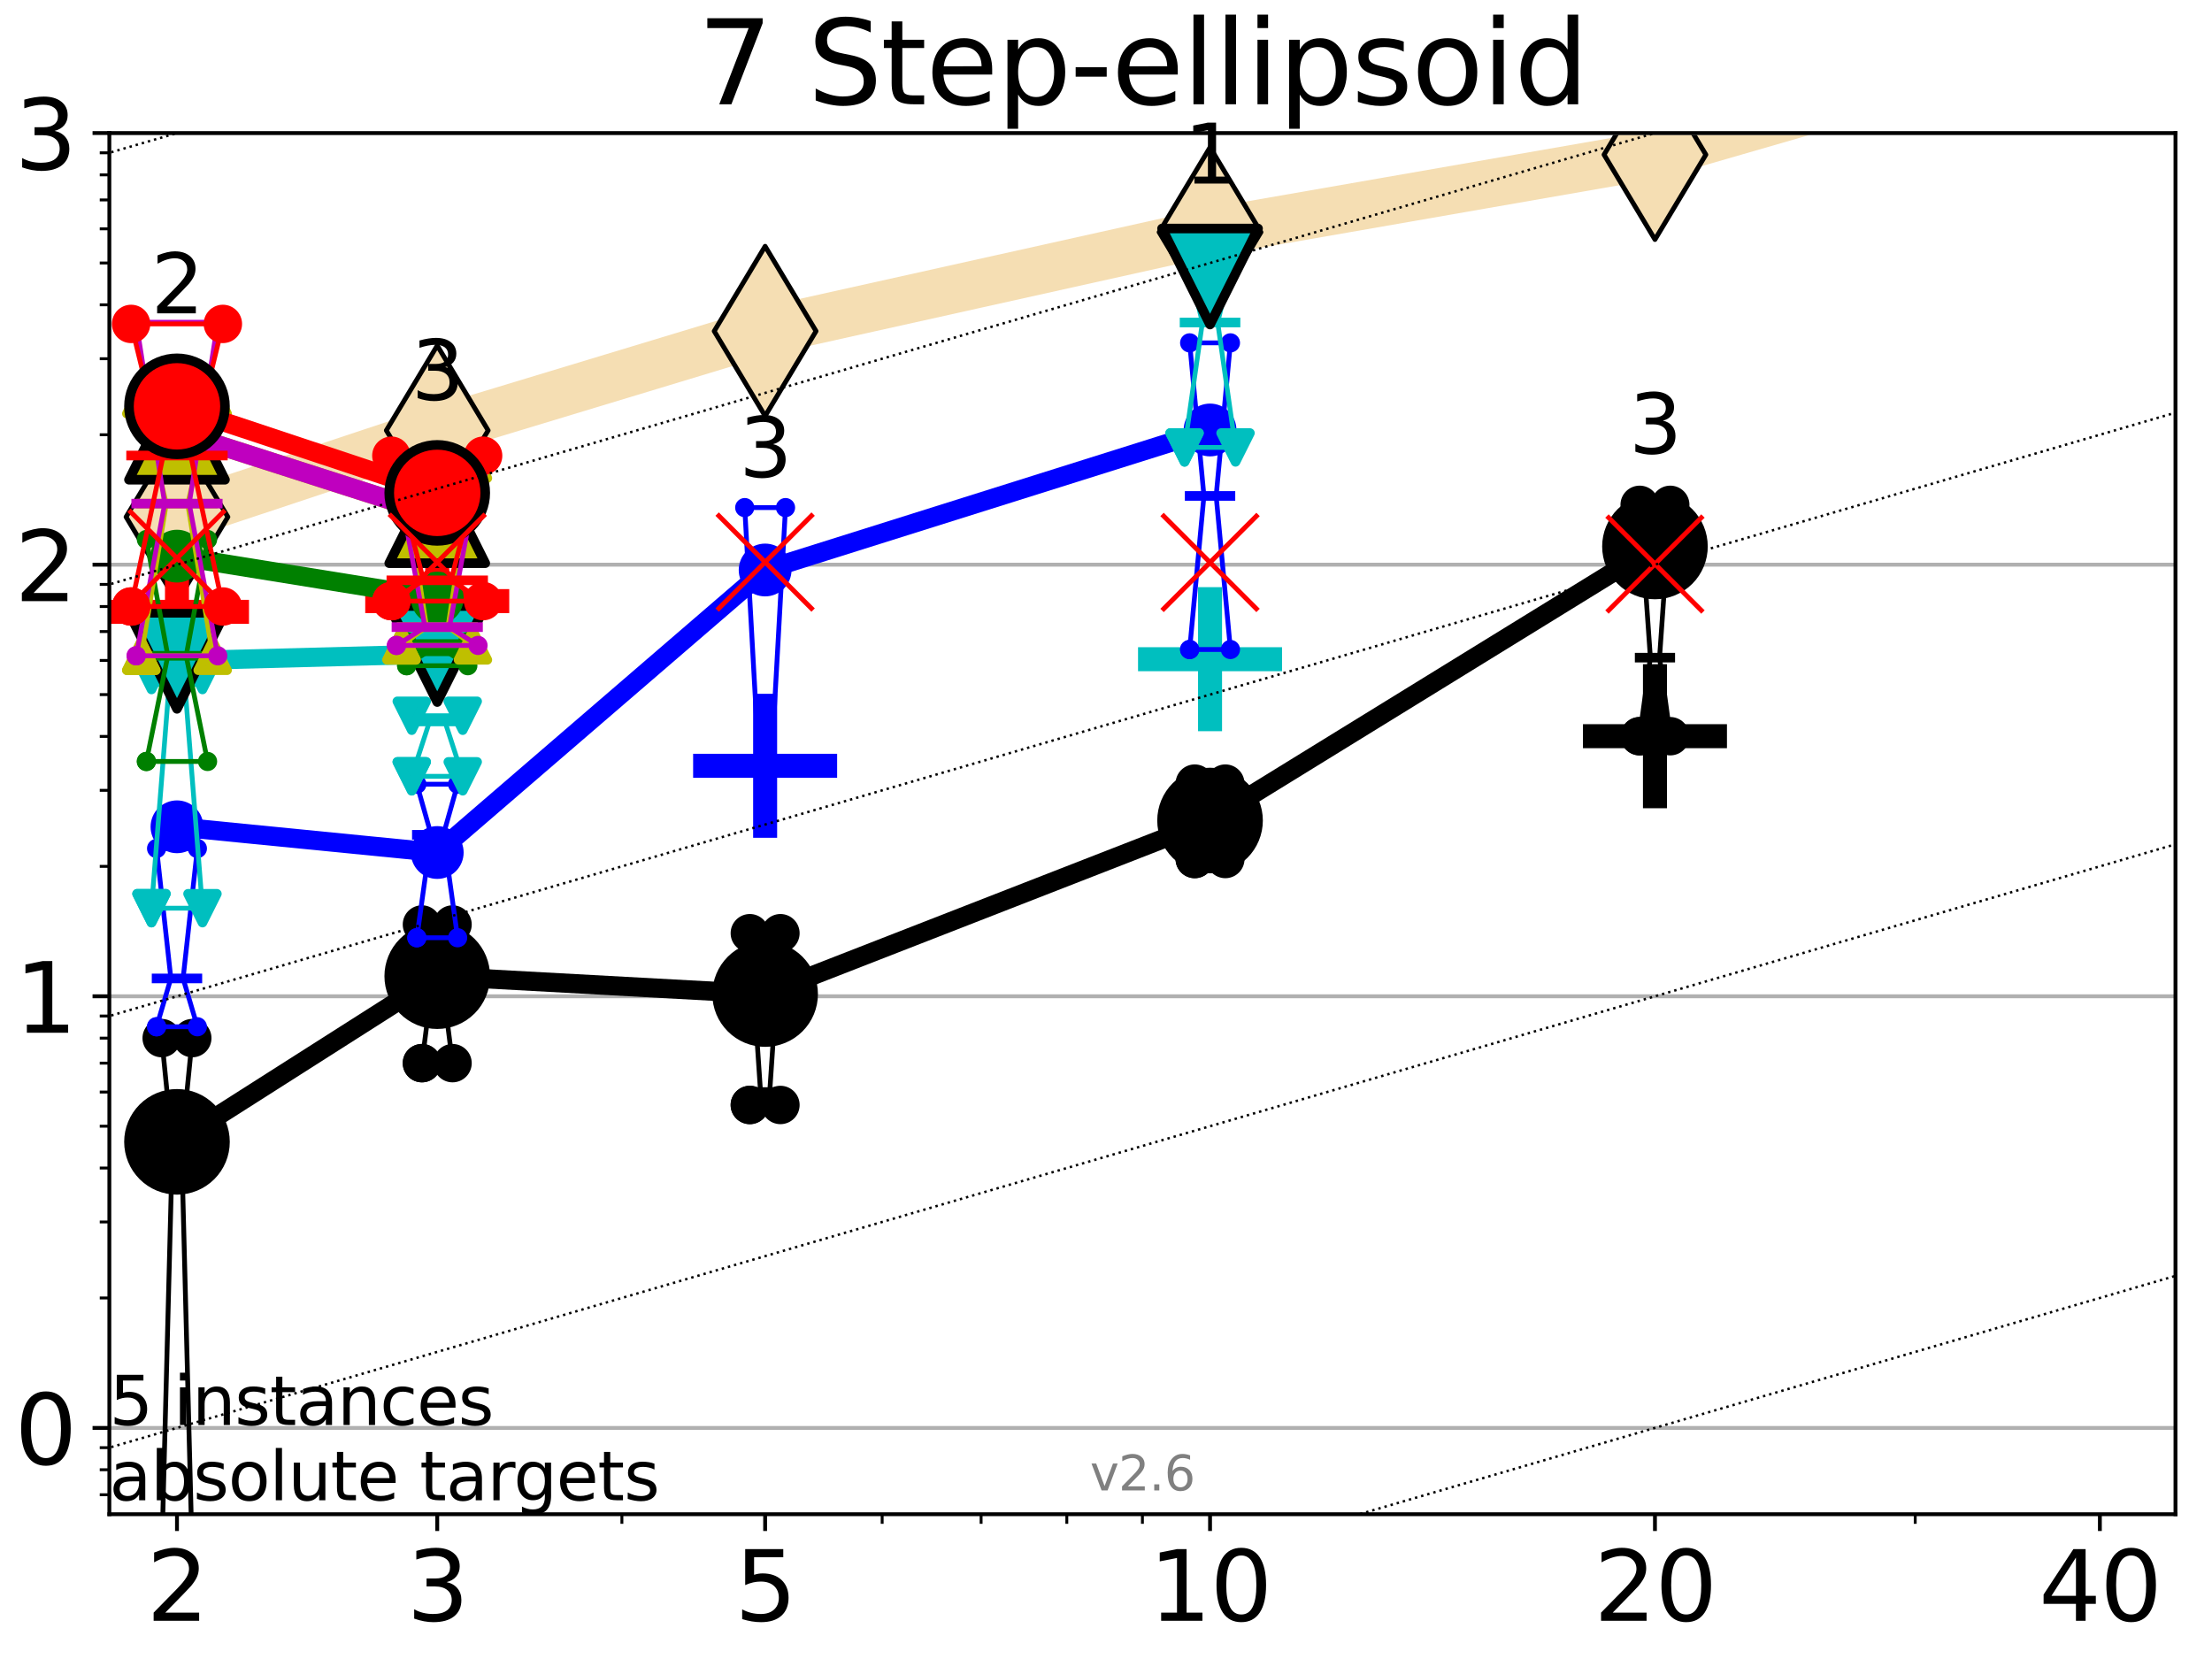 <?xml version="1.0" encoding="utf-8" standalone="no"?>
<!DOCTYPE svg PUBLIC "-//W3C//DTD SVG 1.1//EN"
  "http://www.w3.org/Graphics/SVG/1.1/DTD/svg11.dtd">
<svg xmlns:xlink="http://www.w3.org/1999/xlink" width="460.8pt" height="345.6pt" viewBox="0 0 460.8 345.6" xmlns="http://www.w3.org/2000/svg" version="1.1">
 <defs>
  <style type="text/css">*{stroke-linejoin: round; stroke-linecap: butt}</style>
 </defs>
 <g id="figure_1">
  <g id="patch_1">
   <path d="M 0 345.6 
L 460.8 345.6 
L 460.8 0 
L 0 0 
z
" style="fill: #ffffff"/>
  </g>
  <g id="axes_1">
   <g id="patch_2">
    <path d="M 22.78 315.44 
L 453.192 315.44 
L 453.192 27.72 
L 22.78 27.72 
z
" style="fill: #ffffff"/>
   </g>
   <g id="line2d_1">
    <path d="M 36.868 107.689 
L 91.085 89.666 
L 159.39 68.983 
L 252.074 48.37 
L 344.758 32.22 
L 437.443 5.425 
" clip-path="url(#p0eda24fed1)" style="fill: none; stroke: #f5deb3; stroke-width: 10; stroke-linecap: square"/>
    <defs>
     <path id="m49d944b5a5" d="M -0 17.678 
L 10.607 0 
L 0 -17.678 
L -10.607 -0 
z
" style="stroke: #000000; stroke-linejoin: miter"/>
    </defs>
    <g clip-path="url(#p0eda24fed1)">
     <use xlink:href="#m49d944b5a5" x="36.868" y="107.689" style="fill: #f5deb3; stroke: #000000; stroke-linejoin: miter"/>
     <use xlink:href="#m49d944b5a5" x="91.085" y="89.666" style="fill: #f5deb3; stroke: #000000; stroke-linejoin: miter"/>
     <use xlink:href="#m49d944b5a5" x="159.39" y="68.983" style="fill: #f5deb3; stroke: #000000; stroke-linejoin: miter"/>
     <use xlink:href="#m49d944b5a5" x="252.074" y="48.37" style="fill: #f5deb3; stroke: #000000; stroke-linejoin: miter"/>
     <use xlink:href="#m49d944b5a5" x="344.758" y="32.22" style="fill: #f5deb3; stroke: #000000; stroke-linejoin: miter"/>
     <use xlink:href="#m49d944b5a5" x="437.443" y="5.425" style="fill: #f5deb3; stroke: #000000; stroke-linejoin: miter"/>
    </g>
   </g>
   <g id="line2d_2">
    <defs>
     <path id="m8d5c40e619" d="M -15 0 
L 15 0 
M 0 15 
L 0 -15 
" style="stroke: #000000; stroke-width: 5"/>
    </defs>
    <g clip-path="url(#p0eda24fed1)">
     <use xlink:href="#m8d5c40e619" x="344.758" y="153.364" style="stroke: #000000; stroke-width: 5"/>
    </g>
   </g>
   <g id="line2d_3">
    <defs>
     <path id="m7f8a89b70a" d="M -15 0 
L 15 0 
M 0 15 
L 0 -15 
" style="stroke: #0000ff; stroke-width: 5"/>
    </defs>
    <g clip-path="url(#p0eda24fed1)">
     <use xlink:href="#m7f8a89b70a" x="159.39" y="159.529" style="fill: #0000ff; stroke: #0000ff; stroke-width: 5"/>
    </g>
   </g>
   <g id="line2d_4">
    <defs>
     <path id="mc3bd175042" d="M -15 0 
L 15 0 
M 0 15 
L 0 -15 
" style="stroke: #00bfbf; stroke-width: 5"/>
    </defs>
    <g clip-path="url(#p0eda24fed1)">
     <use xlink:href="#mc3bd175042" x="252.074" y="137.32" style="fill: #00bfbf; stroke: #00bfbf; stroke-width: 5"/>
    </g>
   </g>
   <g id="line2d_5">
    <defs>
     <path id="m15549674a8" d="M -15 0 
L 15 0 
M 0 15 
L 0 -15 
" style="stroke: #ff0000; stroke-width: 5"/>
    </defs>
    <g clip-path="url(#p0eda24fed1)">
     <use xlink:href="#m15549674a8" x="36.868" y="127.46" style="fill: #ff0000; stroke: #ff0000; stroke-width: 5"/>
    </g>
   </g>
   <g id="line2d_6">
    <g clip-path="url(#p0eda24fed1)">
     <use xlink:href="#m15549674a8" x="91.085" y="125.223" style="fill: #ff0000; stroke: #ff0000; stroke-width: 5"/>
    </g>
   </g>
   <g id="matplotlib.axis_1">
    <g id="xtick_1">
     <g id="line2d_7">
      <defs>
       <path id="m9fd71a7b48" d="M 0 0 
L 0 3.5 
" style="stroke: #000000; stroke-width: 0.8"/>
      </defs>
      <g>
       <use xlink:href="#m9fd71a7b48" x="36.868" y="315.44" style="stroke: #000000; stroke-width: 0.8"/>
      </g>
     </g>
     <g id="text_1">
      <!-- 2 -->
      <g transform="translate(30.506 337.637)scale(0.2 -0.2)">
       <defs>
        <path id="DejaVuSans-32" d="M 1228 531 
L 3431 531 
L 3431 0 
L 469 0 
L 469 531 
Q 828 903 1448 1529 
Q 2069 2156 2228 2338 
Q 2531 2678 2651 2914 
Q 2772 3150 2772 3378 
Q 2772 3750 2511 3984 
Q 2250 4219 1831 4219 
Q 1534 4219 1204 4116 
Q 875 4013 500 3803 
L 500 4441 
Q 881 4594 1212 4672 
Q 1544 4750 1819 4750 
Q 2544 4750 2975 4387 
Q 3406 4025 3406 3419 
Q 3406 3131 3298 2873 
Q 3191 2616 2906 2266 
Q 2828 2175 2409 1742 
Q 1991 1309 1228 531 
z
" transform="scale(0.016)"/>
       </defs>
       <use xlink:href="#DejaVuSans-32"/>
      </g>
     </g>
    </g>
    <g id="xtick_2">
     <g id="line2d_8">
      <g>
       <use xlink:href="#m9fd71a7b48" x="91.085" y="315.44" style="stroke: #000000; stroke-width: 0.8"/>
      </g>
     </g>
     <g id="text_2">
      <!-- 3 -->
      <g transform="translate(84.723 337.637)scale(0.2 -0.2)">
       <defs>
        <path id="DejaVuSans-33" d="M 2597 2516 
Q 3050 2419 3304 2112 
Q 3559 1806 3559 1356 
Q 3559 666 3084 287 
Q 2609 -91 1734 -91 
Q 1441 -91 1130 -33 
Q 819 25 488 141 
L 488 750 
Q 750 597 1062 519 
Q 1375 441 1716 441 
Q 2309 441 2620 675 
Q 2931 909 2931 1356 
Q 2931 1769 2642 2001 
Q 2353 2234 1838 2234 
L 1294 2234 
L 1294 2753 
L 1863 2753 
Q 2328 2753 2575 2939 
Q 2822 3125 2822 3475 
Q 2822 3834 2567 4026 
Q 2313 4219 1838 4219 
Q 1578 4219 1281 4162 
Q 984 4106 628 3988 
L 628 4550 
Q 988 4650 1302 4700 
Q 1616 4750 1894 4750 
Q 2613 4750 3031 4423 
Q 3450 4097 3450 3541 
Q 3450 3153 3228 2886 
Q 3006 2619 2597 2516 
z
" transform="scale(0.016)"/>
       </defs>
       <use xlink:href="#DejaVuSans-33"/>
      </g>
     </g>
    </g>
    <g id="xtick_3">
     <g id="line2d_9">
      <g>
       <use xlink:href="#m9fd71a7b48" x="159.39" y="315.44" style="stroke: #000000; stroke-width: 0.8"/>
      </g>
     </g>
     <g id="text_3">
      <!-- 5 -->
      <g transform="translate(153.028 337.637)scale(0.2 -0.2)">
       <defs>
        <path id="DejaVuSans-35" d="M 691 4666 
L 3169 4666 
L 3169 4134 
L 1269 4134 
L 1269 2991 
Q 1406 3038 1543 3061 
Q 1681 3084 1819 3084 
Q 2600 3084 3056 2656 
Q 3513 2228 3513 1497 
Q 3513 744 3044 326 
Q 2575 -91 1722 -91 
Q 1428 -91 1123 -41 
Q 819 9 494 109 
L 494 744 
Q 775 591 1075 516 
Q 1375 441 1709 441 
Q 2250 441 2565 725 
Q 2881 1009 2881 1497 
Q 2881 1984 2565 2268 
Q 2250 2553 1709 2553 
Q 1456 2553 1204 2497 
Q 953 2441 691 2322 
L 691 4666 
z
" transform="scale(0.016)"/>
       </defs>
       <use xlink:href="#DejaVuSans-35"/>
      </g>
     </g>
    </g>
    <g id="xtick_4">
     <g id="line2d_10">
      <g>
       <use xlink:href="#m9fd71a7b48" x="252.074" y="315.44" style="stroke: #000000; stroke-width: 0.8"/>
      </g>
     </g>
     <g id="text_4">
      <!-- 10 -->
      <g transform="translate(239.349 337.637)scale(0.2 -0.2)">
       <defs>
        <path id="DejaVuSans-31" d="M 794 531 
L 1825 531 
L 1825 4091 
L 703 3866 
L 703 4441 
L 1819 4666 
L 2450 4666 
L 2450 531 
L 3481 531 
L 3481 0 
L 794 0 
L 794 531 
z
" transform="scale(0.016)"/>
        <path id="DejaVuSans-30" d="M 2034 4250 
Q 1547 4250 1301 3770 
Q 1056 3291 1056 2328 
Q 1056 1369 1301 889 
Q 1547 409 2034 409 
Q 2525 409 2770 889 
Q 3016 1369 3016 2328 
Q 3016 3291 2770 3770 
Q 2525 4250 2034 4250 
z
M 2034 4750 
Q 2819 4750 3233 4129 
Q 3647 3509 3647 2328 
Q 3647 1150 3233 529 
Q 2819 -91 2034 -91 
Q 1250 -91 836 529 
Q 422 1150 422 2328 
Q 422 3509 836 4129 
Q 1250 4750 2034 4750 
z
" transform="scale(0.016)"/>
       </defs>
       <use xlink:href="#DejaVuSans-31"/>
       <use xlink:href="#DejaVuSans-30" x="63.623"/>
      </g>
     </g>
    </g>
    <g id="xtick_5">
     <g id="line2d_11">
      <g>
       <use xlink:href="#m9fd71a7b48" x="344.758" y="315.44" style="stroke: #000000; stroke-width: 0.8"/>
      </g>
     </g>
     <g id="text_5">
      <!-- 20 -->
      <g transform="translate(332.033 337.637)scale(0.2 -0.2)">
       <use xlink:href="#DejaVuSans-32"/>
       <use xlink:href="#DejaVuSans-30" x="63.623"/>
      </g>
     </g>
    </g>
    <g id="xtick_6">
     <g id="line2d_12">
      <g>
       <use xlink:href="#m9fd71a7b48" x="437.443" y="315.44" style="stroke: #000000; stroke-width: 0.8"/>
      </g>
     </g>
     <g id="text_6">
      <!-- 40 -->
      <g transform="translate(424.718 337.637)scale(0.2 -0.2)">
       <defs>
        <path id="DejaVuSans-34" d="M 2419 4116 
L 825 1625 
L 2419 1625 
L 2419 4116 
z
M 2253 4666 
L 3047 4666 
L 3047 1625 
L 3713 1625 
L 3713 1100 
L 3047 1100 
L 3047 0 
L 2419 0 
L 2419 1100 
L 313 1100 
L 313 1709 
L 2253 4666 
z
" transform="scale(0.016)"/>
       </defs>
       <use xlink:href="#DejaVuSans-34"/>
       <use xlink:href="#DejaVuSans-30" x="63.623"/>
      </g>
     </g>
    </g>
    <g id="xtick_7">
     <g id="line2d_13">
      <defs>
       <path id="m492ec910ce" d="M 0 0 
L 0 2 
" style="stroke: #000000; stroke-width: 0.6"/>
      </defs>
      <g>
       <use xlink:href="#m492ec910ce" x="129.552" y="315.44" style="stroke: #000000; stroke-width: 0.6"/>
      </g>
     </g>
    </g>
    <g id="xtick_8">
     <g id="line2d_14">
      <g>
       <use xlink:href="#m492ec910ce" x="183.769" y="315.44" style="stroke: #000000; stroke-width: 0.6"/>
      </g>
     </g>
    </g>
    <g id="xtick_9">
     <g id="line2d_15">
      <g>
       <use xlink:href="#m492ec910ce" x="204.381" y="315.44" style="stroke: #000000; stroke-width: 0.6"/>
      </g>
     </g>
    </g>
    <g id="xtick_10">
     <g id="line2d_16">
      <g>
       <use xlink:href="#m492ec910ce" x="222.237" y="315.44" style="stroke: #000000; stroke-width: 0.6"/>
      </g>
     </g>
    </g>
    <g id="xtick_11">
     <g id="line2d_17">
      <g>
       <use xlink:href="#m492ec910ce" x="237.986" y="315.44" style="stroke: #000000; stroke-width: 0.6"/>
      </g>
     </g>
    </g>
    <g id="xtick_12">
     <g id="line2d_18">
      <g>
       <use xlink:href="#m492ec910ce" x="398.975" y="315.44" style="stroke: #000000; stroke-width: 0.6"/>
      </g>
     </g>
    </g>
   </g>
   <g id="matplotlib.axis_2">
    <g id="ytick_1">
     <g id="line2d_19">
      <path d="M 22.78 297.458 
L 453.192 297.458 
" clip-path="url(#p0eda24fed1)" style="fill: none; stroke: #b0b0b0; stroke-width: 0.8; stroke-linecap: square"/>
     </g>
     <g id="line2d_20">
      <defs>
       <path id="ma4edc65aaf" d="M 0 0 
L -3.5 0 
" style="stroke: #000000; stroke-width: 0.8"/>
      </defs>
      <g>
       <use xlink:href="#ma4edc65aaf" x="22.78" y="297.458" style="stroke: #000000; stroke-width: 0.8"/>
      </g>
     </g>
     <g id="text_7">
      <!-- 0 -->
      <g transform="translate(3.055 305.056)scale(0.2 -0.2)">
       <use xlink:href="#DejaVuSans-30"/>
      </g>
     </g>
    </g>
    <g id="ytick_2">
     <g id="line2d_21">
      <path d="M 22.78 207.545 
L 453.192 207.545 
" clip-path="url(#p0eda24fed1)" style="fill: none; stroke: #b0b0b0; stroke-width: 0.8; stroke-linecap: square"/>
     </g>
     <g id="line2d_22">
      <g>
       <use xlink:href="#ma4edc65aaf" x="22.78" y="207.545" style="stroke: #000000; stroke-width: 0.8"/>
      </g>
     </g>
     <g id="text_8">
      <!-- 1 -->
      <g transform="translate(3.055 215.143)scale(0.2 -0.2)">
       <use xlink:href="#DejaVuSans-31"/>
      </g>
     </g>
    </g>
    <g id="ytick_3">
     <g id="line2d_23">
      <path d="M 22.78 117.633 
L 453.192 117.633 
" clip-path="url(#p0eda24fed1)" style="fill: none; stroke: #b0b0b0; stroke-width: 0.8; stroke-linecap: square"/>
     </g>
     <g id="line2d_24">
      <g>
       <use xlink:href="#ma4edc65aaf" x="22.78" y="117.633" style="stroke: #000000; stroke-width: 0.8"/>
      </g>
     </g>
     <g id="text_9">
      <!-- 2 -->
      <g transform="translate(3.055 125.231)scale(0.2 -0.2)">
       <use xlink:href="#DejaVuSans-32"/>
      </g>
     </g>
    </g>
    <g id="ytick_4">
     <g id="line2d_25">
      <path d="M 22.78 27.72 
L 453.192 27.72 
" clip-path="url(#p0eda24fed1)" style="fill: none; stroke: #b0b0b0; stroke-width: 0.8; stroke-linecap: square"/>
     </g>
     <g id="line2d_26">
      <g>
       <use xlink:href="#ma4edc65aaf" x="22.78" y="27.72" style="stroke: #000000; stroke-width: 0.8"/>
      </g>
     </g>
     <g id="text_10">
      <!-- 3 -->
      <g transform="translate(3.055 35.318)scale(0.2 -0.2)">
       <use xlink:href="#DejaVuSans-33"/>
      </g>
     </g>
    </g>
    <g id="ytick_5">
     <g id="line2d_27">
      <defs>
       <path id="m3d892c8913" d="M 0 0 
L -2 0 
" style="stroke: #000000; stroke-width: 0.6"/>
      </defs>
      <g>
       <use xlink:href="#m3d892c8913" x="22.78" y="311.385" style="stroke: #000000; stroke-width: 0.6"/>
      </g>
     </g>
    </g>
    <g id="ytick_6">
     <g id="line2d_28">
      <g>
       <use xlink:href="#m3d892c8913" x="22.78" y="306.171" style="stroke: #000000; stroke-width: 0.6"/>
      </g>
     </g>
    </g>
    <g id="ytick_7">
     <g id="line2d_29">
      <g>
       <use xlink:href="#m3d892c8913" x="22.78" y="301.572" style="stroke: #000000; stroke-width: 0.6"/>
      </g>
     </g>
    </g>
    <g id="ytick_8">
     <g id="line2d_30">
      <g>
       <use xlink:href="#m3d892c8913" x="22.78" y="270.391" style="stroke: #000000; stroke-width: 0.6"/>
      </g>
     </g>
    </g>
    <g id="ytick_9">
     <g id="line2d_31">
      <g>
       <use xlink:href="#m3d892c8913" x="22.78" y="254.558" style="stroke: #000000; stroke-width: 0.6"/>
      </g>
     </g>
    </g>
    <g id="ytick_10">
     <g id="line2d_32">
      <g>
       <use xlink:href="#m3d892c8913" x="22.78" y="243.325" style="stroke: #000000; stroke-width: 0.6"/>
      </g>
     </g>
    </g>
    <g id="ytick_11">
     <g id="line2d_33">
      <g>
       <use xlink:href="#m3d892c8913" x="22.78" y="234.611" style="stroke: #000000; stroke-width: 0.6"/>
      </g>
     </g>
    </g>
    <g id="ytick_12">
     <g id="line2d_34">
      <g>
       <use xlink:href="#m3d892c8913" x="22.78" y="227.492" style="stroke: #000000; stroke-width: 0.6"/>
      </g>
     </g>
    </g>
    <g id="ytick_13">
     <g id="line2d_35">
      <g>
       <use xlink:href="#m3d892c8913" x="22.78" y="221.473" style="stroke: #000000; stroke-width: 0.6"/>
      </g>
     </g>
    </g>
    <g id="ytick_14">
     <g id="line2d_36">
      <g>
       <use xlink:href="#m3d892c8913" x="22.78" y="216.258" style="stroke: #000000; stroke-width: 0.6"/>
      </g>
     </g>
    </g>
    <g id="ytick_15">
     <g id="line2d_37">
      <g>
       <use xlink:href="#m3d892c8913" x="22.78" y="211.659" style="stroke: #000000; stroke-width: 0.6"/>
      </g>
     </g>
    </g>
    <g id="ytick_16">
     <g id="line2d_38">
      <g>
       <use xlink:href="#m3d892c8913" x="22.78" y="180.479" style="stroke: #000000; stroke-width: 0.6"/>
      </g>
     </g>
    </g>
    <g id="ytick_17">
     <g id="line2d_39">
      <g>
       <use xlink:href="#m3d892c8913" x="22.78" y="164.646" style="stroke: #000000; stroke-width: 0.6"/>
      </g>
     </g>
    </g>
    <g id="ytick_18">
     <g id="line2d_40">
      <g>
       <use xlink:href="#m3d892c8913" x="22.78" y="153.412" style="stroke: #000000; stroke-width: 0.6"/>
      </g>
     </g>
    </g>
    <g id="ytick_19">
     <g id="line2d_41">
      <g>
       <use xlink:href="#m3d892c8913" x="22.78" y="144.699" style="stroke: #000000; stroke-width: 0.6"/>
      </g>
     </g>
    </g>
    <g id="ytick_20">
     <g id="line2d_42">
      <g>
       <use xlink:href="#m3d892c8913" x="22.78" y="137.579" style="stroke: #000000; stroke-width: 0.6"/>
      </g>
     </g>
    </g>
    <g id="ytick_21">
     <g id="line2d_43">
      <g>
       <use xlink:href="#m3d892c8913" x="22.78" y="131.56" style="stroke: #000000; stroke-width: 0.6"/>
      </g>
     </g>
    </g>
    <g id="ytick_22">
     <g id="line2d_44">
      <g>
       <use xlink:href="#m3d892c8913" x="22.78" y="126.346" style="stroke: #000000; stroke-width: 0.6"/>
      </g>
     </g>
    </g>
    <g id="ytick_23">
     <g id="line2d_45">
      <g>
       <use xlink:href="#m3d892c8913" x="22.78" y="121.747" style="stroke: #000000; stroke-width: 0.6"/>
      </g>
     </g>
    </g>
    <g id="ytick_24">
     <g id="line2d_46">
      <g>
       <use xlink:href="#m3d892c8913" x="22.78" y="90.566" style="stroke: #000000; stroke-width: 0.6"/>
      </g>
     </g>
    </g>
    <g id="ytick_25">
     <g id="line2d_47">
      <g>
       <use xlink:href="#m3d892c8913" x="22.78" y="74.733" style="stroke: #000000; stroke-width: 0.6"/>
      </g>
     </g>
    </g>
    <g id="ytick_26">
     <g id="line2d_48">
      <g>
       <use xlink:href="#m3d892c8913" x="22.78" y="63.5" style="stroke: #000000; stroke-width: 0.6"/>
      </g>
     </g>
    </g>
    <g id="ytick_27">
     <g id="line2d_49">
      <g>
       <use xlink:href="#m3d892c8913" x="22.78" y="54.786" style="stroke: #000000; stroke-width: 0.6"/>
      </g>
     </g>
    </g>
    <g id="ytick_28">
     <g id="line2d_50">
      <g>
       <use xlink:href="#m3d892c8913" x="22.78" y="47.667" style="stroke: #000000; stroke-width: 0.6"/>
      </g>
     </g>
    </g>
    <g id="ytick_29">
     <g id="line2d_51">
      <g>
       <use xlink:href="#m3d892c8913" x="22.78" y="41.648" style="stroke: #000000; stroke-width: 0.6"/>
      </g>
     </g>
    </g>
    <g id="ytick_30">
     <g id="line2d_52">
      <g>
       <use xlink:href="#m3d892c8913" x="22.78" y="36.433" style="stroke: #000000; stroke-width: 0.6"/>
      </g>
     </g>
    </g>
    <g id="ytick_31">
     <g id="line2d_53">
      <g>
       <use xlink:href="#m3d892c8913" x="22.78" y="31.834" style="stroke: #000000; stroke-width: 0.6"/>
      </g>
     </g>
    </g>
   </g>
   <g id="line2d_54">
    <path d="M 33.682 324.524 
L 35.912 238.726 
L 33.682 216.258 
L 40.054 216.258 
L 37.824 238.726 
L 40.054 324.524 
L 33.682 324.524 
" clip-path="url(#p0eda24fed1)" style="fill: none; stroke: #000000; stroke-linecap: square"/>
   </g>
   <g id="line2d_55">
    <path d="M 33.682 324.524 
L 40.054 324.524 
L 40.054 216.258 
L 33.682 216.258 
L 33.682 324.524 
" clip-path="url(#p0eda24fed1)" style="fill: none"/>
    <defs>
     <path id="mb7d85568b5" d="M 0 3 
C 0.796 3 1.559 2.684 2.121 2.121 
C 2.684 1.559 3 0.796 3 0 
C 3 -0.796 2.684 -1.559 2.121 -2.121 
C 1.559 -2.684 0.796 -3 0 -3 
C -0.796 -3 -1.559 -2.684 -2.121 -2.121 
C -2.684 -1.559 -3 -0.796 -3 0 
C -3 0.796 -2.684 1.559 -2.121 2.121 
C -1.559 2.684 -0.796 3 0 3 
z
" style="stroke: #000000; stroke-width: 2"/>
    </defs>
    <g clip-path="url(#p0eda24fed1)">
     <use xlink:href="#mb7d85568b5" x="33.682" y="324.524" style="stroke: #000000; stroke-width: 2"/>
     <use xlink:href="#mb7d85568b5" x="40.054" y="324.524" style="stroke: #000000; stroke-width: 2"/>
     <use xlink:href="#mb7d85568b5" x="40.054" y="216.258" style="stroke: #000000; stroke-width: 2"/>
     <use xlink:href="#mb7d85568b5" x="33.682" y="216.258" style="stroke: #000000; stroke-width: 2"/>
     <use xlink:href="#mb7d85568b5" x="33.682" y="324.524" style="stroke: #000000; stroke-width: 2"/>
    </g>
   </g>
   <g id="line2d_56">
    <path d="M 33.682 238.726 
L 40.054 238.726 
" clip-path="url(#p0eda24fed1)" style="fill: none; stroke: #000000; stroke-width: 2; stroke-linecap: square"/>
   </g>
   <g id="line2d_57">
    <path d="M 87.899 221.473 
L 90.129 203.823 
L 87.899 192.59 
L 94.271 192.59 
L 92.041 203.823 
L 94.271 221.473 
L 87.899 221.473 
" clip-path="url(#p0eda24fed1)" style="fill: none; stroke: #000000; stroke-linecap: square"/>
   </g>
   <g id="line2d_58">
    <path d="M 87.899 221.473 
L 94.271 221.473 
L 94.271 192.59 
L 87.899 192.59 
L 87.899 221.473 
" clip-path="url(#p0eda24fed1)" style="fill: none"/>
    <g clip-path="url(#p0eda24fed1)">
     <use xlink:href="#mb7d85568b5" x="87.899" y="221.473" style="stroke: #000000; stroke-width: 2"/>
     <use xlink:href="#mb7d85568b5" x="94.271" y="221.473" style="stroke: #000000; stroke-width: 2"/>
     <use xlink:href="#mb7d85568b5" x="94.271" y="192.59" style="stroke: #000000; stroke-width: 2"/>
     <use xlink:href="#mb7d85568b5" x="87.899" y="192.59" style="stroke: #000000; stroke-width: 2"/>
     <use xlink:href="#mb7d85568b5" x="87.899" y="221.473" style="stroke: #000000; stroke-width: 2"/>
    </g>
   </g>
   <g id="line2d_59">
    <path d="M 87.899 203.823 
L 94.271 203.823 
" clip-path="url(#p0eda24fed1)" style="fill: none; stroke: #000000; stroke-width: 2; stroke-linecap: square"/>
   </g>
   <g id="line2d_60">
    <path d="M 156.204 230.186 
L 158.434 227.492 
L 156.204 194.406 
L 162.576 194.406 
L 160.346 227.492 
L 162.576 230.186 
L 156.204 230.186 
" clip-path="url(#p0eda24fed1)" style="fill: none; stroke: #000000; stroke-linecap: square"/>
   </g>
   <g id="line2d_61">
    <path d="M 156.204 230.186 
L 162.576 230.186 
L 162.576 194.406 
L 156.204 194.406 
L 156.204 230.186 
" clip-path="url(#p0eda24fed1)" style="fill: none"/>
    <g clip-path="url(#p0eda24fed1)">
     <use xlink:href="#mb7d85568b5" x="156.204" y="230.186" style="stroke: #000000; stroke-width: 2"/>
     <use xlink:href="#mb7d85568b5" x="162.576" y="230.186" style="stroke: #000000; stroke-width: 2"/>
     <use xlink:href="#mb7d85568b5" x="162.576" y="194.406" style="stroke: #000000; stroke-width: 2"/>
     <use xlink:href="#mb7d85568b5" x="156.204" y="194.406" style="stroke: #000000; stroke-width: 2"/>
     <use xlink:href="#mb7d85568b5" x="156.204" y="230.186" style="stroke: #000000; stroke-width: 2"/>
    </g>
   </g>
   <g id="line2d_62">
    <path d="M 156.204 227.492 
L 162.576 227.492 
" clip-path="url(#p0eda24fed1)" style="fill: none; stroke: #000000; stroke-width: 2; stroke-linecap: square"/>
   </g>
   <g id="line2d_63">
    <path d="M 248.888 178.947 
L 251.118 173.522 
L 248.888 163.24 
L 255.26 163.24 
L 253.03 173.522 
L 255.26 178.947 
L 248.888 178.947 
" clip-path="url(#p0eda24fed1)" style="fill: none; stroke: #000000; stroke-linecap: square"/>
   </g>
   <g id="line2d_64">
    <path d="M 248.888 178.947 
L 255.26 178.947 
L 255.26 163.24 
L 248.888 163.24 
L 248.888 178.947 
" clip-path="url(#p0eda24fed1)" style="fill: none"/>
    <g clip-path="url(#p0eda24fed1)">
     <use xlink:href="#mb7d85568b5" x="248.888" y="178.947" style="stroke: #000000; stroke-width: 2"/>
     <use xlink:href="#mb7d85568b5" x="255.26" y="178.947" style="stroke: #000000; stroke-width: 2"/>
     <use xlink:href="#mb7d85568b5" x="255.26" y="163.24" style="stroke: #000000; stroke-width: 2"/>
     <use xlink:href="#mb7d85568b5" x="248.888" y="163.24" style="stroke: #000000; stroke-width: 2"/>
     <use xlink:href="#mb7d85568b5" x="248.888" y="178.947" style="stroke: #000000; stroke-width: 2"/>
    </g>
   </g>
   <g id="line2d_65">
    <path d="M 248.888 173.522 
L 255.26 173.522 
" clip-path="url(#p0eda24fed1)" style="fill: none; stroke: #000000; stroke-width: 2; stroke-linecap: square"/>
   </g>
   <g id="line2d_66">
    <path d="M 341.572 153.364 
L 343.803 136.998 
L 341.572 105.169 
L 347.945 105.169 
L 345.714 136.998 
L 347.945 153.364 
L 341.572 153.364 
" clip-path="url(#p0eda24fed1)" style="fill: none; stroke: #000000; stroke-linecap: square"/>
   </g>
   <g id="line2d_67">
    <path d="M 341.572 153.364 
L 347.945 153.364 
L 347.945 105.169 
L 341.572 105.169 
L 341.572 153.364 
" clip-path="url(#p0eda24fed1)" style="fill: none"/>
    <g clip-path="url(#p0eda24fed1)">
     <use xlink:href="#mb7d85568b5" x="341.572" y="153.364" style="stroke: #000000; stroke-width: 2"/>
     <use xlink:href="#mb7d85568b5" x="347.945" y="153.364" style="stroke: #000000; stroke-width: 2"/>
     <use xlink:href="#mb7d85568b5" x="347.945" y="105.169" style="stroke: #000000; stroke-width: 2"/>
     <use xlink:href="#mb7d85568b5" x="341.572" y="105.169" style="stroke: #000000; stroke-width: 2"/>
     <use xlink:href="#mb7d85568b5" x="341.572" y="153.364" style="stroke: #000000; stroke-width: 2"/>
    </g>
   </g>
   <g id="line2d_68">
    <path d="M 341.572 136.998 
L 347.945 136.998 
" clip-path="url(#p0eda24fed1)" style="fill: none; stroke: #000000; stroke-width: 2; stroke-linecap: square"/>
   </g>
   <g id="line2d_69">
    <path d="M 36.868 237.867 
L 91.085 203.353 
" clip-path="url(#p0eda24fed1)" style="fill: none; stroke: #000000; stroke-width: 4; stroke-linecap: square"/>
   </g>
   <g id="line2d_70">
    <path d="M 91.085 203.353 
L 159.39 207.079 
" clip-path="url(#p0eda24fed1)" style="fill: none; stroke: #000000; stroke-width: 4; stroke-linecap: square"/>
   </g>
   <g id="line2d_71">
    <path d="M 159.39 207.079 
L 252.074 170.931 
" clip-path="url(#p0eda24fed1)" style="fill: none; stroke: #000000; stroke-width: 4; stroke-linecap: square"/>
   </g>
   <g id="line2d_72">
    <path d="M 252.074 170.931 
L 344.758 113.84 
" clip-path="url(#p0eda24fed1)" style="fill: none; stroke: #000000; stroke-width: 4; stroke-linecap: square"/>
   </g>
   <g id="line2d_73">
    <path d="M 36.868 237.867 
L 91.085 203.353 
L 159.39 207.079 
L 252.074 170.931 
L 344.758 113.84 
" clip-path="url(#p0eda24fed1)" style="fill: none"/>
    <defs>
     <path id="mef494d96f5" d="M 0 10 
C 2.652 10 5.196 8.946 7.071 7.071 
C 8.946 5.196 10 2.652 10 0 
C 10 -2.652 8.946 -5.196 7.071 -7.071 
C 5.196 -8.946 2.652 -10 0 -10 
C -2.652 -10 -5.196 -8.946 -7.071 -7.071 
C -8.946 -5.196 -10 -2.652 -10 0 
C -10 2.652 -8.946 5.196 -7.071 7.071 
C -5.196 8.946 -2.652 10 0 10 
z
" style="stroke: #000000; stroke-width: 2"/>
    </defs>
    <g clip-path="url(#p0eda24fed1)">
     <use xlink:href="#mef494d96f5" x="36.868" y="237.867" style="stroke: #000000; stroke-width: 2"/>
     <use xlink:href="#mef494d96f5" x="91.085" y="203.353" style="stroke: #000000; stroke-width: 2"/>
     <use xlink:href="#mef494d96f5" x="159.39" y="207.079" style="stroke: #000000; stroke-width: 2"/>
     <use xlink:href="#mef494d96f5" x="252.074" y="170.931" style="stroke: #000000; stroke-width: 2"/>
     <use xlink:href="#mef494d96f5" x="344.758" y="113.84" style="stroke: #000000; stroke-width: 2"/>
    </g>
   </g>
   <g id="line2d_74">
    <path d="M 32.62 213.891 
L 35.594 203.823 
L 32.62 176.757 
L 41.116 176.757 
L 38.143 203.823 
L 41.116 213.891 
L 32.62 213.891 
" clip-path="url(#p0eda24fed1)" style="fill: none; stroke: #0000ff; stroke-linecap: square"/>
   </g>
   <g id="line2d_75">
    <path d="M 32.62 213.891 
L 41.116 213.891 
L 41.116 176.757 
L 32.62 176.757 
L 32.62 213.891 
" clip-path="url(#p0eda24fed1)" style="fill: none"/>
    <defs>
     <path id="m88a3742392" d="M 0 1.5 
C 0.398 1.5 0.779 1.342 1.061 1.061 
C 1.342 0.779 1.5 0.398 1.5 0 
C 1.5 -0.398 1.342 -0.779 1.061 -1.061 
C 0.779 -1.342 0.398 -1.5 0 -1.5 
C -0.398 -1.5 -0.779 -1.342 -1.061 -1.061 
C -1.342 -0.779 -1.5 -0.398 -1.5 0 
C -1.5 0.398 -1.342 0.779 -1.061 1.061 
C -0.779 1.342 -0.398 1.5 0 1.5 
z
" style="stroke: #0000ff"/>
    </defs>
    <g clip-path="url(#p0eda24fed1)">
     <use xlink:href="#m88a3742392" x="32.62" y="213.891" style="fill: #0000ff; stroke: #0000ff"/>
     <use xlink:href="#m88a3742392" x="41.116" y="213.891" style="fill: #0000ff; stroke: #0000ff"/>
     <use xlink:href="#m88a3742392" x="41.116" y="176.757" style="fill: #0000ff; stroke: #0000ff"/>
     <use xlink:href="#m88a3742392" x="32.62" y="176.757" style="fill: #0000ff; stroke: #0000ff"/>
     <use xlink:href="#m88a3742392" x="32.62" y="213.891" style="fill: #0000ff; stroke: #0000ff"/>
    </g>
   </g>
   <g id="line2d_76">
    <path d="M 32.62 203.823 
L 41.116 203.823 
" clip-path="url(#p0eda24fed1)" style="fill: none; stroke: #0000ff; stroke-width: 2; stroke-linecap: square"/>
   </g>
   <g id="line2d_77">
    <path d="M 86.837 195.347 
L 89.811 173.905 
L 86.837 163.365 
L 95.333 163.365 
L 92.359 173.905 
L 95.333 195.347 
L 86.837 195.347 
" clip-path="url(#p0eda24fed1)" style="fill: none; stroke: #0000ff; stroke-linecap: square"/>
   </g>
   <g id="line2d_78">
    <path d="M 86.837 195.347 
L 95.333 195.347 
L 95.333 163.365 
L 86.837 163.365 
L 86.837 195.347 
" clip-path="url(#p0eda24fed1)" style="fill: none"/>
    <g clip-path="url(#p0eda24fed1)">
     <use xlink:href="#m88a3742392" x="86.837" y="195.347" style="fill: #0000ff; stroke: #0000ff"/>
     <use xlink:href="#m88a3742392" x="95.333" y="195.347" style="fill: #0000ff; stroke: #0000ff"/>
     <use xlink:href="#m88a3742392" x="95.333" y="163.365" style="fill: #0000ff; stroke: #0000ff"/>
     <use xlink:href="#m88a3742392" x="86.837" y="163.365" style="fill: #0000ff; stroke: #0000ff"/>
     <use xlink:href="#m88a3742392" x="86.837" y="195.347" style="fill: #0000ff; stroke: #0000ff"/>
    </g>
   </g>
   <g id="line2d_79">
    <path d="M 86.837 173.905 
L 95.333 173.905 
" clip-path="url(#p0eda24fed1)" style="fill: none; stroke: #0000ff; stroke-width: 2; stroke-linecap: square"/>
   </g>
   <g id="line2d_80">
    <path d="M 155.142 159.529 
L 158.116 159.302 
L 155.142 105.741 
L 163.638 105.741 
L 160.665 159.302 
L 163.638 159.529 
L 155.142 159.529 
" clip-path="url(#p0eda24fed1)" style="fill: none; stroke: #0000ff; stroke-linecap: square"/>
   </g>
   <g id="line2d_81">
    <path d="M 155.142 159.529 
L 163.638 159.529 
L 163.638 105.741 
L 155.142 105.741 
L 155.142 159.529 
" clip-path="url(#p0eda24fed1)" style="fill: none"/>
    <g clip-path="url(#p0eda24fed1)">
     <use xlink:href="#m88a3742392" x="155.142" y="159.529" style="fill: #0000ff; stroke: #0000ff"/>
     <use xlink:href="#m88a3742392" x="163.638" y="159.529" style="fill: #0000ff; stroke: #0000ff"/>
     <use xlink:href="#m88a3742392" x="163.638" y="105.741" style="fill: #0000ff; stroke: #0000ff"/>
     <use xlink:href="#m88a3742392" x="155.142" y="105.741" style="fill: #0000ff; stroke: #0000ff"/>
     <use xlink:href="#m88a3742392" x="155.142" y="159.529" style="fill: #0000ff; stroke: #0000ff"/>
    </g>
   </g>
   <g id="line2d_82">
    <path d="M 155.142 159.302 
L 163.638 159.302 
" clip-path="url(#p0eda24fed1)" style="fill: none; stroke: #0000ff; stroke-width: 2; stroke-linecap: square"/>
   </g>
   <g id="line2d_83">
    <path d="M 247.826 135.304 
L 250.8 103.312 
L 247.826 71.425 
L 256.322 71.425 
L 253.349 103.312 
L 256.322 135.304 
L 247.826 135.304 
" clip-path="url(#p0eda24fed1)" style="fill: none; stroke: #0000ff; stroke-linecap: square"/>
   </g>
   <g id="line2d_84">
    <path d="M 247.826 135.304 
L 256.322 135.304 
L 256.322 71.425 
L 247.826 71.425 
L 247.826 135.304 
" clip-path="url(#p0eda24fed1)" style="fill: none"/>
    <g clip-path="url(#p0eda24fed1)">
     <use xlink:href="#m88a3742392" x="247.826" y="135.304" style="fill: #0000ff; stroke: #0000ff"/>
     <use xlink:href="#m88a3742392" x="256.322" y="135.304" style="fill: #0000ff; stroke: #0000ff"/>
     <use xlink:href="#m88a3742392" x="256.322" y="71.425" style="fill: #0000ff; stroke: #0000ff"/>
     <use xlink:href="#m88a3742392" x="247.826" y="71.425" style="fill: #0000ff; stroke: #0000ff"/>
     <use xlink:href="#m88a3742392" x="247.826" y="135.304" style="fill: #0000ff; stroke: #0000ff"/>
    </g>
   </g>
   <g id="line2d_85">
    <path d="M 247.826 103.312 
L 256.322 103.312 
" clip-path="url(#p0eda24fed1)" style="fill: none; stroke: #0000ff; stroke-width: 2; stroke-linecap: square"/>
   </g>
   <g id="line2d_86">
    <path d="M 36.868 172.237 
L 91.085 177.594 
" clip-path="url(#p0eda24fed1)" style="fill: none; stroke: #0000ff; stroke-width: 4; stroke-linecap: square"/>
   </g>
   <g id="line2d_87">
    <path d="M 91.085 177.594 
L 159.39 118.741 
" clip-path="url(#p0eda24fed1)" style="fill: none; stroke: #0000ff; stroke-width: 4; stroke-linecap: square"/>
   </g>
   <g id="line2d_88">
    <path d="M 159.39 118.741 
L 252.074 89.573 
" clip-path="url(#p0eda24fed1)" style="fill: none; stroke: #0000ff; stroke-width: 4; stroke-linecap: square"/>
   </g>
   <g id="line2d_89">
    <path d="M 36.868 172.237 
L 91.085 177.594 
L 159.39 118.741 
L 252.074 89.573 
" clip-path="url(#p0eda24fed1)" style="fill: none"/>
    <defs>
     <path id="ma10a9d1b4a" d="M 0 5 
C 1.326 5 2.598 4.473 3.536 3.536 
C 4.473 2.598 5 1.326 5 0 
C 5 -1.326 4.473 -2.598 3.536 -3.536 
C 2.598 -4.473 1.326 -5 0 -5 
C -1.326 -5 -2.598 -4.473 -3.536 -3.536 
C -4.473 -2.598 -5 -1.326 -5 0 
C -5 1.326 -4.473 2.598 -3.536 3.536 
C -2.598 4.473 -1.326 5 0 5 
z
" style="stroke: #0000ff"/>
    </defs>
    <g clip-path="url(#p0eda24fed1)">
     <use xlink:href="#ma10a9d1b4a" x="36.868" y="172.237" style="fill: #0000ff; stroke: #0000ff"/>
     <use xlink:href="#ma10a9d1b4a" x="91.085" y="177.594" style="fill: #0000ff; stroke: #0000ff"/>
     <use xlink:href="#ma10a9d1b4a" x="159.39" y="118.741" style="fill: #0000ff; stroke: #0000ff"/>
     <use xlink:href="#ma10a9d1b4a" x="252.074" y="89.573" style="fill: #0000ff; stroke: #0000ff"/>
    </g>
   </g>
   <g id="line2d_90">
    <path d="M 31.558 189.192 
L 35.275 142.057 
L 31.558 140.624 
L 42.178 140.624 
L 38.461 142.057 
L 42.178 189.192 
L 31.558 189.192 
" clip-path="url(#p0eda24fed1)" style="fill: none; stroke: #00bfbf; stroke-linecap: square"/>
   </g>
   <g id="line2d_91">
    <path d="M 31.558 189.192 
L 42.178 189.192 
L 42.178 140.624 
L 31.558 140.624 
L 31.558 189.192 
" clip-path="url(#p0eda24fed1)" style="fill: none"/>
    <defs>
     <path id="m82887c2a41" d="M -0 3 
L 3 -3 
L -3 -3 
z
" style="stroke: #00bfbf; stroke-width: 2; stroke-linejoin: miter"/>
    </defs>
    <g clip-path="url(#p0eda24fed1)">
     <use xlink:href="#m82887c2a41" x="31.558" y="189.192" style="fill: #00bfbf; stroke: #00bfbf; stroke-width: 2; stroke-linejoin: miter"/>
     <use xlink:href="#m82887c2a41" x="42.178" y="189.192" style="fill: #00bfbf; stroke: #00bfbf; stroke-width: 2; stroke-linejoin: miter"/>
     <use xlink:href="#m82887c2a41" x="42.178" y="140.624" style="fill: #00bfbf; stroke: #00bfbf; stroke-width: 2; stroke-linejoin: miter"/>
     <use xlink:href="#m82887c2a41" x="31.558" y="140.624" style="fill: #00bfbf; stroke: #00bfbf; stroke-width: 2; stroke-linejoin: miter"/>
     <use xlink:href="#m82887c2a41" x="31.558" y="189.192" style="fill: #00bfbf; stroke: #00bfbf; stroke-width: 2; stroke-linejoin: miter"/>
    </g>
   </g>
   <g id="line2d_92">
    <path d="M 31.558 142.057 
L 42.178 142.057 
" clip-path="url(#p0eda24fed1)" style="fill: none; stroke: #00bfbf; stroke-width: 2; stroke-linecap: square"/>
   </g>
   <g id="line2d_93">
    <path d="M 85.775 161.721 
L 89.492 150.287 
L 85.775 149.103 
L 96.395 149.103 
L 92.678 150.287 
L 96.395 161.721 
L 85.775 161.721 
" clip-path="url(#p0eda24fed1)" style="fill: none; stroke: #00bfbf; stroke-linecap: square"/>
   </g>
   <g id="line2d_94">
    <path d="M 85.775 161.721 
L 96.395 161.721 
L 96.395 149.103 
L 85.775 149.103 
L 85.775 161.721 
" clip-path="url(#p0eda24fed1)" style="fill: none"/>
    <g clip-path="url(#p0eda24fed1)">
     <use xlink:href="#m82887c2a41" x="85.775" y="161.721" style="fill: #00bfbf; stroke: #00bfbf; stroke-width: 2; stroke-linejoin: miter"/>
     <use xlink:href="#m82887c2a41" x="96.395" y="161.721" style="fill: #00bfbf; stroke: #00bfbf; stroke-width: 2; stroke-linejoin: miter"/>
     <use xlink:href="#m82887c2a41" x="96.395" y="149.103" style="fill: #00bfbf; stroke: #00bfbf; stroke-width: 2; stroke-linejoin: miter"/>
     <use xlink:href="#m82887c2a41" x="85.775" y="149.103" style="fill: #00bfbf; stroke: #00bfbf; stroke-width: 2; stroke-linejoin: miter"/>
     <use xlink:href="#m82887c2a41" x="85.775" y="161.721" style="fill: #00bfbf; stroke: #00bfbf; stroke-width: 2; stroke-linejoin: miter"/>
    </g>
   </g>
   <g id="line2d_95">
    <path d="M 85.775 150.287 
L 96.395 150.287 
" clip-path="url(#p0eda24fed1)" style="fill: none; stroke: #00bfbf; stroke-width: 2; stroke-linecap: square"/>
   </g>
   <g id="line2d_96">
    <path d="M 246.764 93.211 
L 250.481 67.183 
L 246.764 51.702 
L 257.384 51.702 
L 253.667 67.183 
L 257.384 93.211 
L 246.764 93.211 
" clip-path="url(#p0eda24fed1)" style="fill: none; stroke: #00bfbf; stroke-linecap: square"/>
   </g>
   <g id="line2d_97">
    <path d="M 246.764 93.211 
L 257.384 93.211 
L 257.384 51.702 
L 246.764 51.702 
L 246.764 93.211 
" clip-path="url(#p0eda24fed1)" style="fill: none"/>
    <g clip-path="url(#p0eda24fed1)">
     <use xlink:href="#m82887c2a41" x="246.764" y="93.211" style="fill: #00bfbf; stroke: #00bfbf; stroke-width: 2; stroke-linejoin: miter"/>
     <use xlink:href="#m82887c2a41" x="257.384" y="93.211" style="fill: #00bfbf; stroke: #00bfbf; stroke-width: 2; stroke-linejoin: miter"/>
     <use xlink:href="#m82887c2a41" x="257.384" y="51.702" style="fill: #00bfbf; stroke: #00bfbf; stroke-width: 2; stroke-linejoin: miter"/>
     <use xlink:href="#m82887c2a41" x="246.764" y="51.702" style="fill: #00bfbf; stroke: #00bfbf; stroke-width: 2; stroke-linejoin: miter"/>
     <use xlink:href="#m82887c2a41" x="246.764" y="93.211" style="fill: #00bfbf; stroke: #00bfbf; stroke-width: 2; stroke-linejoin: miter"/>
    </g>
   </g>
   <g id="line2d_98">
    <path d="M 246.764 67.183 
L 257.384 67.183 
" clip-path="url(#p0eda24fed1)" style="fill: none; stroke: #00bfbf; stroke-width: 2; stroke-linecap: square"/>
   </g>
   <g id="line2d_99">
    <path d="M 36.868 137.661 
L 91.085 136.247 
" clip-path="url(#p0eda24fed1)" style="fill: none; stroke: #00bfbf; stroke-width: 4; stroke-linecap: square"/>
   </g>
   <g id="line2d_100">
    <path d="M 36.868 137.661 
L 91.085 136.247 
L 252.074 57.603 
" clip-path="url(#p0eda24fed1)" style="fill: none"/>
    <defs>
     <path id="m6955e4dd95" d="M -0 10 
L 10 -10 
L -10 -10 
z
" style="stroke: #000000; stroke-width: 2; stroke-linejoin: miter"/>
    </defs>
    <g clip-path="url(#p0eda24fed1)">
     <use xlink:href="#m6955e4dd95" x="36.868" y="137.661" style="fill: #00bfbf; stroke: #000000; stroke-width: 2; stroke-linejoin: miter"/>
     <use xlink:href="#m6955e4dd95" x="91.085" y="136.247" style="fill: #00bfbf; stroke: #000000; stroke-width: 2; stroke-linejoin: miter"/>
     <use xlink:href="#m6955e4dd95" x="252.074" y="57.603" style="fill: #00bfbf; stroke: #000000; stroke-width: 2; stroke-linejoin: miter"/>
    </g>
   </g>
   <g id="line2d_101">
    <path d="M 30.496 158.627 
L 34.957 136.615 
L 30.496 112.388 
L 43.24 112.388 
L 38.78 136.615 
L 43.24 158.627 
L 30.496 158.627 
" clip-path="url(#p0eda24fed1)" style="fill: none; stroke: #008000; stroke-linecap: square"/>
   </g>
   <g id="line2d_102">
    <path d="M 30.496 158.627 
L 43.24 158.627 
L 43.24 112.388 
L 30.496 112.388 
L 30.496 158.627 
" clip-path="url(#p0eda24fed1)" style="fill: none"/>
    <defs>
     <path id="m178b7e3c8a" d="M 0 1.5 
C 0.398 1.5 0.779 1.342 1.061 1.061 
C 1.342 0.779 1.5 0.398 1.5 0 
C 1.5 -0.398 1.342 -0.779 1.061 -1.061 
C 0.779 -1.342 0.398 -1.5 0 -1.5 
C -0.398 -1.5 -0.779 -1.342 -1.061 -1.061 
C -1.342 -0.779 -1.5 -0.398 -1.5 0 
C -1.5 0.398 -1.342 0.779 -1.061 1.061 
C -0.779 1.342 -0.398 1.5 0 1.5 
z
" style="stroke: #008000"/>
    </defs>
    <g clip-path="url(#p0eda24fed1)">
     <use xlink:href="#m178b7e3c8a" x="30.496" y="158.627" style="fill: #008000; stroke: #008000"/>
     <use xlink:href="#m178b7e3c8a" x="43.24" y="158.627" style="fill: #008000; stroke: #008000"/>
     <use xlink:href="#m178b7e3c8a" x="43.24" y="112.388" style="fill: #008000; stroke: #008000"/>
     <use xlink:href="#m178b7e3c8a" x="30.496" y="112.388" style="fill: #008000; stroke: #008000"/>
     <use xlink:href="#m178b7e3c8a" x="30.496" y="158.627" style="fill: #008000; stroke: #008000"/>
    </g>
   </g>
   <g id="line2d_103">
    <path d="M 30.496 136.615 
L 43.24 136.615 
" clip-path="url(#p0eda24fed1)" style="fill: none; stroke: #008000; stroke-width: 2; stroke-linecap: square"/>
   </g>
   <g id="line2d_104">
    <path d="M 84.713 138.68 
L 89.173 135.674 
L 84.713 133.661 
L 97.457 133.661 
L 92.997 135.674 
L 97.457 138.68 
L 84.713 138.68 
" clip-path="url(#p0eda24fed1)" style="fill: none; stroke: #008000; stroke-linecap: square"/>
   </g>
   <g id="line2d_105">
    <path d="M 84.713 138.68 
L 97.457 138.68 
L 97.457 133.661 
L 84.713 133.661 
L 84.713 138.68 
" clip-path="url(#p0eda24fed1)" style="fill: none"/>
    <g clip-path="url(#p0eda24fed1)">
     <use xlink:href="#m178b7e3c8a" x="84.713" y="138.68" style="fill: #008000; stroke: #008000"/>
     <use xlink:href="#m178b7e3c8a" x="97.457" y="138.68" style="fill: #008000; stroke: #008000"/>
     <use xlink:href="#m178b7e3c8a" x="97.457" y="133.661" style="fill: #008000; stroke: #008000"/>
     <use xlink:href="#m178b7e3c8a" x="84.713" y="133.661" style="fill: #008000; stroke: #008000"/>
     <use xlink:href="#m178b7e3c8a" x="84.713" y="138.68" style="fill: #008000; stroke: #008000"/>
    </g>
   </g>
   <g id="line2d_106">
    <path d="M 84.713 135.674 
L 97.457 135.674 
" clip-path="url(#p0eda24fed1)" style="fill: none; stroke: #008000; stroke-width: 2; stroke-linecap: square"/>
   </g>
   <g id="line2d_107">
    <path d="M 36.868 115.852 
L 91.085 124.596 
" clip-path="url(#p0eda24fed1)" style="fill: none; stroke: #008000; stroke-width: 4; stroke-linecap: square"/>
   </g>
   <g id="line2d_108">
    <path d="M 36.868 115.852 
L 91.085 124.596 
" clip-path="url(#p0eda24fed1)" style="fill: none"/>
    <defs>
     <path id="m4e6d818d56" d="M 0 5 
C 1.326 5 2.598 4.473 3.536 3.536 
C 4.473 2.598 5 1.326 5 0 
C 5 -1.326 4.473 -2.598 3.536 -3.536 
C 2.598 -4.473 1.326 -5 0 -5 
C -1.326 -5 -2.598 -4.473 -3.536 -3.536 
C -4.473 -2.598 -5 -1.326 -5 0 
C -5 1.326 -4.473 2.598 -3.536 3.536 
C -2.598 4.473 -1.326 5 0 5 
z
" style="stroke: #008000"/>
    </defs>
    <g clip-path="url(#p0eda24fed1)">
     <use xlink:href="#m4e6d818d56" x="36.868" y="115.852" style="fill: #008000; stroke: #008000"/>
     <use xlink:href="#m4e6d818d56" x="91.085" y="124.596" style="fill: #008000; stroke: #008000"/>
    </g>
   </g>
   <g id="line2d_109">
    <path d="M 29.434 136.615 
L 34.638 104.914 
L 29.434 83.163 
L 44.303 83.163 
L 39.099 104.914 
L 44.303 136.615 
L 29.434 136.615 
" clip-path="url(#p0eda24fed1)" style="fill: none; stroke: #bfbf00; stroke-linecap: square"/>
   </g>
   <g id="line2d_110">
    <path d="M 29.434 136.615 
L 44.303 136.615 
L 44.303 83.163 
L 29.434 83.163 
L 29.434 136.615 
" clip-path="url(#p0eda24fed1)" style="fill: none"/>
    <defs>
     <path id="m4c80f2b9ab" d="M 0 -3 
L -3 3 
L 3 3 
z
" style="stroke: #bfbf00; stroke-width: 2; stroke-linejoin: miter"/>
    </defs>
    <g clip-path="url(#p0eda24fed1)">
     <use xlink:href="#m4c80f2b9ab" x="29.434" y="136.615" style="fill: #bfbf00; stroke: #bfbf00; stroke-width: 2; stroke-linejoin: miter"/>
     <use xlink:href="#m4c80f2b9ab" x="44.303" y="136.615" style="fill: #bfbf00; stroke: #bfbf00; stroke-width: 2; stroke-linejoin: miter"/>
     <use xlink:href="#m4c80f2b9ab" x="44.303" y="83.163" style="fill: #bfbf00; stroke: #bfbf00; stroke-width: 2; stroke-linejoin: miter"/>
     <use xlink:href="#m4c80f2b9ab" x="29.434" y="83.163" style="fill: #bfbf00; stroke: #bfbf00; stroke-width: 2; stroke-linejoin: miter"/>
     <use xlink:href="#m4c80f2b9ab" x="29.434" y="136.615" style="fill: #bfbf00; stroke: #bfbf00; stroke-width: 2; stroke-linejoin: miter"/>
    </g>
   </g>
   <g id="line2d_111">
    <path d="M 29.434 104.914 
L 44.303 104.914 
" clip-path="url(#p0eda24fed1)" style="fill: none; stroke: #bfbf00; stroke-width: 2; stroke-linecap: square"/>
   </g>
   <g id="line2d_112">
    <path d="M 83.651 134.454 
L 88.855 130.641 
L 83.651 96.607 
L 98.519 96.607 
L 93.315 130.641 
L 98.519 134.454 
L 83.651 134.454 
" clip-path="url(#p0eda24fed1)" style="fill: none; stroke: #bfbf00; stroke-linecap: square"/>
   </g>
   <g id="line2d_113">
    <path d="M 83.651 134.454 
L 98.519 134.454 
L 98.519 96.607 
L 83.651 96.607 
L 83.651 134.454 
" clip-path="url(#p0eda24fed1)" style="fill: none"/>
    <g clip-path="url(#p0eda24fed1)">
     <use xlink:href="#m4c80f2b9ab" x="83.651" y="134.454" style="fill: #bfbf00; stroke: #bfbf00; stroke-width: 2; stroke-linejoin: miter"/>
     <use xlink:href="#m4c80f2b9ab" x="98.519" y="134.454" style="fill: #bfbf00; stroke: #bfbf00; stroke-width: 2; stroke-linejoin: miter"/>
     <use xlink:href="#m4c80f2b9ab" x="98.519" y="96.607" style="fill: #bfbf00; stroke: #bfbf00; stroke-width: 2; stroke-linejoin: miter"/>
     <use xlink:href="#m4c80f2b9ab" x="83.651" y="96.607" style="fill: #bfbf00; stroke: #bfbf00; stroke-width: 2; stroke-linejoin: miter"/>
     <use xlink:href="#m4c80f2b9ab" x="83.651" y="134.454" style="fill: #bfbf00; stroke: #bfbf00; stroke-width: 2; stroke-linejoin: miter"/>
    </g>
   </g>
   <g id="line2d_114">
    <path d="M 83.651 130.641 
L 98.519 130.641 
" clip-path="url(#p0eda24fed1)" style="fill: none; stroke: #bfbf00; stroke-width: 2; stroke-linecap: square"/>
   </g>
   <g id="line2d_115">
    <path d="M 36.868 89.937 
L 91.085 107.321 
" clip-path="url(#p0eda24fed1)" style="fill: none; stroke: #bfbf00; stroke-width: 4; stroke-linecap: square"/>
   </g>
   <g id="line2d_116">
    <path d="M 36.868 89.937 
L 91.085 107.321 
" clip-path="url(#p0eda24fed1)" style="fill: none"/>
    <defs>
     <path id="m57e037eff1" d="M 0 -10 
L -10 10 
L 10 10 
z
" style="stroke: #000000; stroke-width: 2; stroke-linejoin: miter"/>
    </defs>
    <g clip-path="url(#p0eda24fed1)">
     <use xlink:href="#m57e037eff1" x="36.868" y="89.937" style="fill: #bfbf00; stroke: #000000; stroke-width: 2; stroke-linejoin: miter"/>
     <use xlink:href="#m57e037eff1" x="91.085" y="107.321" style="fill: #bfbf00; stroke: #000000; stroke-width: 2; stroke-linejoin: miter"/>
    </g>
   </g>
   <g id="line2d_117">
    <path d="M 28.372 136.615 
L 34.319 104.914 
L 28.372 67.129 
L 45.365 67.129 
L 39.417 104.914 
L 45.365 136.615 
L 28.372 136.615 
" clip-path="url(#p0eda24fed1)" style="fill: none; stroke: #bf00bf; stroke-linecap: square"/>
   </g>
   <g id="line2d_118">
    <path d="M 28.372 136.615 
L 45.365 136.615 
L 45.365 67.129 
L 28.372 67.129 
L 28.372 136.615 
" clip-path="url(#p0eda24fed1)" style="fill: none"/>
    <defs>
     <path id="m9de8e1a641" d="M 0 1.5 
C 0.398 1.5 0.779 1.342 1.061 1.061 
C 1.342 0.779 1.5 0.398 1.5 0 
C 1.5 -0.398 1.342 -0.779 1.061 -1.061 
C 0.779 -1.342 0.398 -1.5 0 -1.5 
C -0.398 -1.5 -0.779 -1.342 -1.061 -1.061 
C -1.342 -0.779 -1.5 -0.398 -1.5 0 
C -1.5 0.398 -1.342 0.779 -1.061 1.061 
C -0.779 1.342 -0.398 1.5 0 1.5 
z
" style="stroke: #bf00bf"/>
    </defs>
    <g clip-path="url(#p0eda24fed1)">
     <use xlink:href="#m9de8e1a641" x="28.372" y="136.615" style="fill: #bf00bf; stroke: #bf00bf"/>
     <use xlink:href="#m9de8e1a641" x="45.365" y="136.615" style="fill: #bf00bf; stroke: #bf00bf"/>
     <use xlink:href="#m9de8e1a641" x="45.365" y="67.129" style="fill: #bf00bf; stroke: #bf00bf"/>
     <use xlink:href="#m9de8e1a641" x="28.372" y="67.129" style="fill: #bf00bf; stroke: #bf00bf"/>
     <use xlink:href="#m9de8e1a641" x="28.372" y="136.615" style="fill: #bf00bf; stroke: #bf00bf"/>
    </g>
   </g>
   <g id="line2d_119">
    <path d="M 28.372 104.914 
L 45.365 104.914 
" clip-path="url(#p0eda24fed1)" style="fill: none; stroke: #bf00bf; stroke-width: 2; stroke-linecap: square"/>
   </g>
   <g id="line2d_120">
    <path d="M 82.589 134.454 
L 88.536 130.641 
L 82.589 98.574 
L 99.581 98.574 
L 93.634 130.641 
L 99.581 134.454 
L 82.589 134.454 
" clip-path="url(#p0eda24fed1)" style="fill: none; stroke: #bf00bf; stroke-linecap: square"/>
   </g>
   <g id="line2d_121">
    <path d="M 82.589 134.454 
L 99.581 134.454 
L 99.581 98.574 
L 82.589 98.574 
L 82.589 134.454 
" clip-path="url(#p0eda24fed1)" style="fill: none"/>
    <g clip-path="url(#p0eda24fed1)">
     <use xlink:href="#m9de8e1a641" x="82.589" y="134.454" style="fill: #bf00bf; stroke: #bf00bf"/>
     <use xlink:href="#m9de8e1a641" x="99.581" y="134.454" style="fill: #bf00bf; stroke: #bf00bf"/>
     <use xlink:href="#m9de8e1a641" x="99.581" y="98.574" style="fill: #bf00bf; stroke: #bf00bf"/>
     <use xlink:href="#m9de8e1a641" x="82.589" y="98.574" style="fill: #bf00bf; stroke: #bf00bf"/>
     <use xlink:href="#m9de8e1a641" x="82.589" y="134.454" style="fill: #bf00bf; stroke: #bf00bf"/>
    </g>
   </g>
   <g id="line2d_122">
    <path d="M 82.589 130.641 
L 99.581 130.641 
" clip-path="url(#p0eda24fed1)" style="fill: none; stroke: #bf00bf; stroke-width: 2; stroke-linecap: square"/>
   </g>
   <g id="line2d_123">
    <path d="M 36.868 89.937 
L 91.085 107.321 
" clip-path="url(#p0eda24fed1)" style="fill: none; stroke: #bf00bf; stroke-width: 4; stroke-linecap: square"/>
   </g>
   <g id="line2d_124">
    <path d="M 36.868 89.937 
L 91.085 107.321 
" clip-path="url(#p0eda24fed1)" style="fill: none"/>
    <defs>
     <path id="m57df4a17ac" d="M 0 5 
C 1.326 5 2.598 4.473 3.536 3.536 
C 4.473 2.598 5 1.326 5 0 
C 5 -1.326 4.473 -2.598 3.536 -3.536 
C 2.598 -4.473 1.326 -5 0 -5 
C -1.326 -5 -2.598 -4.473 -3.536 -3.536 
C -4.473 -2.598 -5 -1.326 -5 0 
C -5 1.326 -4.473 2.598 -3.536 3.536 
C -2.598 4.473 -1.326 5 0 5 
z
" style="stroke: #bf00bf"/>
    </defs>
    <g clip-path="url(#p0eda24fed1)">
     <use xlink:href="#m57df4a17ac" x="36.868" y="89.937" style="fill: #bf00bf; stroke: #bf00bf"/>
     <use xlink:href="#m57df4a17ac" x="91.085" y="107.321" style="fill: #bf00bf; stroke: #bf00bf"/>
    </g>
   </g>
   <g id="line2d_125">
    <path d="M 27.31 126.346 
L 34.001 94.898 
L 27.31 67.479 
L 46.427 67.479 
L 39.736 94.898 
L 46.427 126.346 
L 27.31 126.346 
" clip-path="url(#p0eda24fed1)" style="fill: none; stroke: #ff0000; stroke-linecap: square"/>
   </g>
   <g id="line2d_126">
    <path d="M 27.31 126.346 
L 46.427 126.346 
L 46.427 67.479 
L 27.31 67.479 
L 27.31 126.346 
" clip-path="url(#p0eda24fed1)" style="fill: none"/>
    <defs>
     <path id="m2b11aeae57" d="M 0 3 
C 0.796 3 1.559 2.684 2.121 2.121 
C 2.684 1.559 3 0.796 3 0 
C 3 -0.796 2.684 -1.559 2.121 -2.121 
C 1.559 -2.684 0.796 -3 0 -3 
C -0.796 -3 -1.559 -2.684 -2.121 -2.121 
C -2.684 -1.559 -3 -0.796 -3 0 
C -3 0.796 -2.684 1.559 -2.121 2.121 
C -1.559 2.684 -0.796 3 0 3 
z
" style="stroke: #ff0000; stroke-width: 2"/>
    </defs>
    <g clip-path="url(#p0eda24fed1)">
     <use xlink:href="#m2b11aeae57" x="27.31" y="126.346" style="fill: #ff0000; stroke: #ff0000; stroke-width: 2"/>
     <use xlink:href="#m2b11aeae57" x="46.427" y="126.346" style="fill: #ff0000; stroke: #ff0000; stroke-width: 2"/>
     <use xlink:href="#m2b11aeae57" x="46.427" y="67.479" style="fill: #ff0000; stroke: #ff0000; stroke-width: 2"/>
     <use xlink:href="#m2b11aeae57" x="27.31" y="67.479" style="fill: #ff0000; stroke: #ff0000; stroke-width: 2"/>
     <use xlink:href="#m2b11aeae57" x="27.31" y="126.346" style="fill: #ff0000; stroke: #ff0000; stroke-width: 2"/>
    </g>
   </g>
   <g id="line2d_127">
    <path d="M 27.31 94.898 
L 46.427 94.898 
" clip-path="url(#p0eda24fed1)" style="fill: none; stroke: #ff0000; stroke-width: 2; stroke-linecap: square"/>
   </g>
   <g id="line2d_128">
    <path d="M 81.527 125.223 
L 88.218 120.888 
L 81.527 94.934 
L 100.643 94.934 
L 93.953 120.888 
L 100.643 125.223 
L 81.527 125.223 
" clip-path="url(#p0eda24fed1)" style="fill: none; stroke: #ff0000; stroke-linecap: square"/>
   </g>
   <g id="line2d_129">
    <path d="M 81.527 125.223 
L 100.643 125.223 
L 100.643 94.934 
L 81.527 94.934 
L 81.527 125.223 
" clip-path="url(#p0eda24fed1)" style="fill: none"/>
    <g clip-path="url(#p0eda24fed1)">
     <use xlink:href="#m2b11aeae57" x="81.527" y="125.223" style="fill: #ff0000; stroke: #ff0000; stroke-width: 2"/>
     <use xlink:href="#m2b11aeae57" x="100.643" y="125.223" style="fill: #ff0000; stroke: #ff0000; stroke-width: 2"/>
     <use xlink:href="#m2b11aeae57" x="100.643" y="94.934" style="fill: #ff0000; stroke: #ff0000; stroke-width: 2"/>
     <use xlink:href="#m2b11aeae57" x="81.527" y="94.934" style="fill: #ff0000; stroke: #ff0000; stroke-width: 2"/>
     <use xlink:href="#m2b11aeae57" x="81.527" y="125.223" style="fill: #ff0000; stroke: #ff0000; stroke-width: 2"/>
    </g>
   </g>
   <g id="line2d_130">
    <path d="M 81.527 120.888 
L 100.643 120.888 
" clip-path="url(#p0eda24fed1)" style="fill: none; stroke: #ff0000; stroke-width: 2; stroke-linecap: square"/>
   </g>
   <g id="line2d_131">
    <path d="M 36.868 84.645 
L 91.085 102.677 
" clip-path="url(#p0eda24fed1)" style="fill: none; stroke: #ff0000; stroke-width: 4; stroke-linecap: square"/>
   </g>
   <g id="line2d_132">
    <path d="M 36.868 84.645 
L 91.085 102.677 
" clip-path="url(#p0eda24fed1)" style="fill: none"/>
    <defs>
     <path id="mf3ac1e4eac" d="M 0 10 
C 2.652 10 5.196 8.946 7.071 7.071 
C 8.946 5.196 10 2.652 10 0 
C 10 -2.652 8.946 -5.196 7.071 -7.071 
C 5.196 -8.946 2.652 -10 0 -10 
C -2.652 -10 -5.196 -8.946 -7.071 -7.071 
C -8.946 -5.196 -10 -2.652 -10 0 
C -10 2.652 -8.946 5.196 -7.071 7.071 
C -5.196 8.946 -2.652 10 0 10 
z
" style="stroke: #000000; stroke-width: 2"/>
    </defs>
    <g clip-path="url(#p0eda24fed1)">
     <use xlink:href="#mf3ac1e4eac" x="36.868" y="84.645" style="fill: #ff0000; stroke: #000000; stroke-width: 2"/>
     <use xlink:href="#mf3ac1e4eac" x="91.085" y="102.677" style="fill: #ff0000; stroke: #000000; stroke-width: 2"/>
    </g>
   </g>
   <g id="line2d_133"/>
   <g id="line2d_134"/>
   <g id="line2d_135"/>
   <g id="line2d_136"/>
   <g id="line2d_137"/>
   <g id="line2d_138"/>
   <g id="line2d_139"/>
   <g id="line2d_140">
    <defs>
     <path id="m0e59976c94" d="M -10 10 
L 10 -10 
M -10 -10 
L 10 10 
" style="stroke: #ff0000"/>
    </defs>
    <g clip-path="url(#p0eda24fed1)">
     <use xlink:href="#m0e59976c94" x="36.868" y="116.289" style="fill: #ff0000; stroke: #ff0000"/>
     <use xlink:href="#m0e59976c94" x="91.085" y="117.115" style="fill: #ff0000; stroke: #ff0000"/>
     <use xlink:href="#m0e59976c94" x="159.39" y="117.09" style="fill: #ff0000; stroke: #ff0000"/>
     <use xlink:href="#m0e59976c94" x="252.074" y="117.167" style="fill: #ff0000; stroke: #ff0000"/>
     <use xlink:href="#m0e59976c94" x="344.758" y="117.496" style="fill: #ff0000; stroke: #ff0000"/>
    </g>
   </g>
   <g id="line2d_141">
    <path d="M 176.478 346.6 
L 461.8 263.278 
" clip-path="url(#p0eda24fed1)" style="fill: none; stroke-dasharray: 0.5,0.825; stroke-dashoffset: 0; stroke: #000000; stroke-width: 0.5"/>
   </g>
   <g id="line2d_142">
    <path d="M -1 308.516 
L 461.8 173.366 
" clip-path="url(#p0eda24fed1)" style="fill: none; stroke-dasharray: 0.5,0.825; stroke-dashoffset: 0; stroke: #000000; stroke-width: 0.5"/>
   </g>
   <g id="line2d_143">
    <path d="M -1 218.604 
L 461.8 83.453 
" clip-path="url(#p0eda24fed1)" style="fill: none; stroke-dasharray: 0.5,0.825; stroke-dashoffset: 0; stroke: #000000; stroke-width: 0.5"/>
   </g>
   <g id="line2d_144">
    <path d="M -1 128.691 
L 443.105 -1 
" clip-path="url(#p0eda24fed1)" style="fill: none; stroke-dasharray: 0.5,0.825; stroke-dashoffset: 0; stroke: #000000; stroke-width: 0.5"/>
   </g>
   <g id="line2d_145">
    <path d="M -1 38.779 
L 135.215 -1 
" clip-path="url(#p0eda24fed1)" style="fill: none; stroke-dasharray: 0.5,0.825; stroke-dashoffset: 0; stroke: #000000; stroke-width: 0.5"/>
   </g>
   <g id="line2d_146">
    <path clip-path="url(#p0eda24fed1)" style="fill: none; stroke-dasharray: 0.5,0.825; stroke-dashoffset: 0; stroke: #000000; stroke-width: 0.5"/>
   </g>
   <g id="line2d_147">
    <path clip-path="url(#p0eda24fed1)" style="fill: none; stroke-dasharray: 0.5,0.825; stroke-dashoffset: 0; stroke: #000000; stroke-width: 0.5"/>
   </g>
   <g id="line2d_148">
    <path clip-path="url(#p0eda24fed1)" style="fill: none; stroke-dasharray: 0.5,0.825; stroke-dashoffset: 0; stroke: #000000; stroke-width: 0.5"/>
   </g>
   <g id="line2d_149">
    <path clip-path="url(#p0eda24fed1)" style="fill: none; stroke-dasharray: 0.5,0.825; stroke-dashoffset: 0; stroke: #000000; stroke-width: 0.5"/>
   </g>
   <g id="patch_3">
    <path d="M 22.78 315.44 
L 22.78 27.72 
" style="fill: none; stroke: #000000; stroke-width: 0.8; stroke-linejoin: miter; stroke-linecap: square"/>
   </g>
   <g id="patch_4">
    <path d="M 453.192 315.44 
L 453.192 27.72 
" style="fill: none; stroke: #000000; stroke-width: 0.8; stroke-linejoin: miter; stroke-linecap: square"/>
   </g>
   <g id="patch_5">
    <path d="M 22.78 315.44 
L 453.192 315.44 
" style="fill: none; stroke: #000000; stroke-width: 0.8; stroke-linejoin: miter; stroke-linecap: square"/>
   </g>
   <g id="patch_6">
    <path d="M 22.78 27.72 
L 453.192 27.72 
" style="fill: none; stroke: #000000; stroke-width: 0.8; stroke-linejoin: miter; stroke-linecap: square"/>
   </g>
   <g id="text_11">
    <!-- 3 -->
    <g transform="translate(339.35 94.472)scale(0.17 -0.17)">
     <use xlink:href="#DejaVuSans-33"/>
    </g>
   </g>
   <g id="text_12">
    <!-- 3 -->
    <g transform="translate(153.982 99.373)scale(0.17 -0.17)">
     <use xlink:href="#DejaVuSans-33"/>
    </g>
   </g>
   <g id="text_13">
    <!-- 1 -->
    <g transform="translate(246.666 38.235)scale(0.17 -0.17)">
     <use xlink:href="#DejaVuSans-31"/>
    </g>
   </g>
   <g id="text_14">
    <!-- 2 -->
    <g transform="translate(31.46 65.276)scale(0.17 -0.17)">
     <use xlink:href="#DejaVuSans-32"/>
    </g>
   </g>
   <g id="text_15">
    <!-- 3 -->
    <g transform="translate(85.677 83.309)scale(0.17 -0.17)">
     <use xlink:href="#DejaVuSans-33"/>
    </g>
   </g>
   <g id="text_16">
    <!-- 5 instances -->
    <g transform="translate(22.78 296.851)scale(0.14 -0.14)">
     <defs>
      <path id="DejaVuSans-20" transform="scale(0.016)"/>
      <path id="DejaVuSans-69" d="M 603 3500 
L 1178 3500 
L 1178 0 
L 603 0 
L 603 3500 
z
M 603 4863 
L 1178 4863 
L 1178 4134 
L 603 4134 
L 603 4863 
z
" transform="scale(0.016)"/>
      <path id="DejaVuSans-6e" d="M 3513 2113 
L 3513 0 
L 2938 0 
L 2938 2094 
Q 2938 2591 2744 2837 
Q 2550 3084 2163 3084 
Q 1697 3084 1428 2787 
Q 1159 2491 1159 1978 
L 1159 0 
L 581 0 
L 581 3500 
L 1159 3500 
L 1159 2956 
Q 1366 3272 1645 3428 
Q 1925 3584 2291 3584 
Q 2894 3584 3203 3211 
Q 3513 2838 3513 2113 
z
" transform="scale(0.016)"/>
      <path id="DejaVuSans-73" d="M 2834 3397 
L 2834 2853 
Q 2591 2978 2328 3040 
Q 2066 3103 1784 3103 
Q 1356 3103 1142 2972 
Q 928 2841 928 2578 
Q 928 2378 1081 2264 
Q 1234 2150 1697 2047 
L 1894 2003 
Q 2506 1872 2764 1633 
Q 3022 1394 3022 966 
Q 3022 478 2636 193 
Q 2250 -91 1575 -91 
Q 1294 -91 989 -36 
Q 684 19 347 128 
L 347 722 
Q 666 556 975 473 
Q 1284 391 1588 391 
Q 1994 391 2212 530 
Q 2431 669 2431 922 
Q 2431 1156 2273 1281 
Q 2116 1406 1581 1522 
L 1381 1569 
Q 847 1681 609 1914 
Q 372 2147 372 2553 
Q 372 3047 722 3315 
Q 1072 3584 1716 3584 
Q 2034 3584 2315 3537 
Q 2597 3491 2834 3397 
z
" transform="scale(0.016)"/>
      <path id="DejaVuSans-74" d="M 1172 4494 
L 1172 3500 
L 2356 3500 
L 2356 3053 
L 1172 3053 
L 1172 1153 
Q 1172 725 1289 603 
Q 1406 481 1766 481 
L 2356 481 
L 2356 0 
L 1766 0 
Q 1100 0 847 248 
Q 594 497 594 1153 
L 594 3053 
L 172 3053 
L 172 3500 
L 594 3500 
L 594 4494 
L 1172 4494 
z
" transform="scale(0.016)"/>
      <path id="DejaVuSans-61" d="M 2194 1759 
Q 1497 1759 1228 1600 
Q 959 1441 959 1056 
Q 959 750 1161 570 
Q 1363 391 1709 391 
Q 2188 391 2477 730 
Q 2766 1069 2766 1631 
L 2766 1759 
L 2194 1759 
z
M 3341 1997 
L 3341 0 
L 2766 0 
L 2766 531 
Q 2569 213 2275 61 
Q 1981 -91 1556 -91 
Q 1019 -91 701 211 
Q 384 513 384 1019 
Q 384 1609 779 1909 
Q 1175 2209 1959 2209 
L 2766 2209 
L 2766 2266 
Q 2766 2663 2505 2880 
Q 2244 3097 1772 3097 
Q 1472 3097 1187 3025 
Q 903 2953 641 2809 
L 641 3341 
Q 956 3463 1253 3523 
Q 1550 3584 1831 3584 
Q 2591 3584 2966 3190 
Q 3341 2797 3341 1997 
z
" transform="scale(0.016)"/>
      <path id="DejaVuSans-63" d="M 3122 3366 
L 3122 2828 
Q 2878 2963 2633 3030 
Q 2388 3097 2138 3097 
Q 1578 3097 1268 2742 
Q 959 2388 959 1747 
Q 959 1106 1268 751 
Q 1578 397 2138 397 
Q 2388 397 2633 464 
Q 2878 531 3122 666 
L 3122 134 
Q 2881 22 2623 -34 
Q 2366 -91 2075 -91 
Q 1284 -91 818 406 
Q 353 903 353 1747 
Q 353 2603 823 3093 
Q 1294 3584 2113 3584 
Q 2378 3584 2631 3529 
Q 2884 3475 3122 3366 
z
" transform="scale(0.016)"/>
      <path id="DejaVuSans-65" d="M 3597 1894 
L 3597 1613 
L 953 1613 
Q 991 1019 1311 708 
Q 1631 397 2203 397 
Q 2534 397 2845 478 
Q 3156 559 3463 722 
L 3463 178 
Q 3153 47 2828 -22 
Q 2503 -91 2169 -91 
Q 1331 -91 842 396 
Q 353 884 353 1716 
Q 353 2575 817 3079 
Q 1281 3584 2069 3584 
Q 2775 3584 3186 3129 
Q 3597 2675 3597 1894 
z
M 3022 2063 
Q 3016 2534 2758 2815 
Q 2500 3097 2075 3097 
Q 1594 3097 1305 2825 
Q 1016 2553 972 2059 
L 3022 2063 
z
" transform="scale(0.016)"/>
     </defs>
     <use xlink:href="#DejaVuSans-35"/>
     <use xlink:href="#DejaVuSans-20" x="63.623"/>
     <use xlink:href="#DejaVuSans-69" x="95.41"/>
     <use xlink:href="#DejaVuSans-6e" x="123.193"/>
     <use xlink:href="#DejaVuSans-73" x="186.572"/>
     <use xlink:href="#DejaVuSans-74" x="238.672"/>
     <use xlink:href="#DejaVuSans-61" x="277.881"/>
     <use xlink:href="#DejaVuSans-6e" x="339.16"/>
     <use xlink:href="#DejaVuSans-63" x="402.539"/>
     <use xlink:href="#DejaVuSans-65" x="457.52"/>
     <use xlink:href="#DejaVuSans-73" x="519.043"/>
    </g>
    <!-- absolute targets -->
    <g transform="translate(22.78 312.528)scale(0.14 -0.14)">
     <defs>
      <path id="DejaVuSans-62" d="M 3116 1747 
Q 3116 2381 2855 2742 
Q 2594 3103 2138 3103 
Q 1681 3103 1420 2742 
Q 1159 2381 1159 1747 
Q 1159 1113 1420 752 
Q 1681 391 2138 391 
Q 2594 391 2855 752 
Q 3116 1113 3116 1747 
z
M 1159 2969 
Q 1341 3281 1617 3432 
Q 1894 3584 2278 3584 
Q 2916 3584 3314 3078 
Q 3713 2572 3713 1747 
Q 3713 922 3314 415 
Q 2916 -91 2278 -91 
Q 1894 -91 1617 61 
Q 1341 213 1159 525 
L 1159 0 
L 581 0 
L 581 4863 
L 1159 4863 
L 1159 2969 
z
" transform="scale(0.016)"/>
      <path id="DejaVuSans-6f" d="M 1959 3097 
Q 1497 3097 1228 2736 
Q 959 2375 959 1747 
Q 959 1119 1226 758 
Q 1494 397 1959 397 
Q 2419 397 2687 759 
Q 2956 1122 2956 1747 
Q 2956 2369 2687 2733 
Q 2419 3097 1959 3097 
z
M 1959 3584 
Q 2709 3584 3137 3096 
Q 3566 2609 3566 1747 
Q 3566 888 3137 398 
Q 2709 -91 1959 -91 
Q 1206 -91 779 398 
Q 353 888 353 1747 
Q 353 2609 779 3096 
Q 1206 3584 1959 3584 
z
" transform="scale(0.016)"/>
      <path id="DejaVuSans-6c" d="M 603 4863 
L 1178 4863 
L 1178 0 
L 603 0 
L 603 4863 
z
" transform="scale(0.016)"/>
      <path id="DejaVuSans-75" d="M 544 1381 
L 544 3500 
L 1119 3500 
L 1119 1403 
Q 1119 906 1312 657 
Q 1506 409 1894 409 
Q 2359 409 2629 706 
Q 2900 1003 2900 1516 
L 2900 3500 
L 3475 3500 
L 3475 0 
L 2900 0 
L 2900 538 
Q 2691 219 2414 64 
Q 2138 -91 1772 -91 
Q 1169 -91 856 284 
Q 544 659 544 1381 
z
M 1991 3584 
L 1991 3584 
z
" transform="scale(0.016)"/>
      <path id="DejaVuSans-72" d="M 2631 2963 
Q 2534 3019 2420 3045 
Q 2306 3072 2169 3072 
Q 1681 3072 1420 2755 
Q 1159 2438 1159 1844 
L 1159 0 
L 581 0 
L 581 3500 
L 1159 3500 
L 1159 2956 
Q 1341 3275 1631 3429 
Q 1922 3584 2338 3584 
Q 2397 3584 2469 3576 
Q 2541 3569 2628 3553 
L 2631 2963 
z
" transform="scale(0.016)"/>
      <path id="DejaVuSans-67" d="M 2906 1791 
Q 2906 2416 2648 2759 
Q 2391 3103 1925 3103 
Q 1463 3103 1205 2759 
Q 947 2416 947 1791 
Q 947 1169 1205 825 
Q 1463 481 1925 481 
Q 2391 481 2648 825 
Q 2906 1169 2906 1791 
z
M 3481 434 
Q 3481 -459 3084 -895 
Q 2688 -1331 1869 -1331 
Q 1566 -1331 1297 -1286 
Q 1028 -1241 775 -1147 
L 775 -588 
Q 1028 -725 1275 -790 
Q 1522 -856 1778 -856 
Q 2344 -856 2625 -561 
Q 2906 -266 2906 331 
L 2906 616 
Q 2728 306 2450 153 
Q 2172 0 1784 0 
Q 1141 0 747 490 
Q 353 981 353 1791 
Q 353 2603 747 3093 
Q 1141 3584 1784 3584 
Q 2172 3584 2450 3431 
Q 2728 3278 2906 2969 
L 2906 3500 
L 3481 3500 
L 3481 434 
z
" transform="scale(0.016)"/>
     </defs>
     <use xlink:href="#DejaVuSans-61"/>
     <use xlink:href="#DejaVuSans-62" x="61.279"/>
     <use xlink:href="#DejaVuSans-73" x="124.756"/>
     <use xlink:href="#DejaVuSans-6f" x="176.855"/>
     <use xlink:href="#DejaVuSans-6c" x="238.037"/>
     <use xlink:href="#DejaVuSans-75" x="265.82"/>
     <use xlink:href="#DejaVuSans-74" x="329.199"/>
     <use xlink:href="#DejaVuSans-65" x="368.408"/>
     <use xlink:href="#DejaVuSans-20" x="429.932"/>
     <use xlink:href="#DejaVuSans-74" x="461.719"/>
     <use xlink:href="#DejaVuSans-61" x="500.928"/>
     <use xlink:href="#DejaVuSans-72" x="562.207"/>
     <use xlink:href="#DejaVuSans-67" x="601.57"/>
     <use xlink:href="#DejaVuSans-65" x="665.047"/>
     <use xlink:href="#DejaVuSans-74" x="726.57"/>
     <use xlink:href="#DejaVuSans-73" x="765.779"/>
    </g>
   </g>
   <g id="text_17">
    <!-- v2.6 -->
    <g style="fill: #808080" transform="translate(227.075 310.483)scale(0.1 -0.1)">
     <defs>
      <path id="DejaVuSans-76" d="M 191 3500 
L 800 3500 
L 1894 563 
L 2988 3500 
L 3597 3500 
L 2284 0 
L 1503 0 
L 191 3500 
z
" transform="scale(0.016)"/>
      <path id="DejaVuSans-2e" d="M 684 794 
L 1344 794 
L 1344 0 
L 684 0 
L 684 794 
z
" transform="scale(0.016)"/>
      <path id="DejaVuSans-36" d="M 2113 2584 
Q 1688 2584 1439 2293 
Q 1191 2003 1191 1497 
Q 1191 994 1439 701 
Q 1688 409 2113 409 
Q 2538 409 2786 701 
Q 3034 994 3034 1497 
Q 3034 2003 2786 2293 
Q 2538 2584 2113 2584 
z
M 3366 4563 
L 3366 3988 
Q 3128 4100 2886 4159 
Q 2644 4219 2406 4219 
Q 1781 4219 1451 3797 
Q 1122 3375 1075 2522 
Q 1259 2794 1537 2939 
Q 1816 3084 2150 3084 
Q 2853 3084 3261 2657 
Q 3669 2231 3669 1497 
Q 3669 778 3244 343 
Q 2819 -91 2113 -91 
Q 1303 -91 875 529 
Q 447 1150 447 2328 
Q 447 3434 972 4092 
Q 1497 4750 2381 4750 
Q 2619 4750 2861 4703 
Q 3103 4656 3366 4563 
z
" transform="scale(0.016)"/>
     </defs>
     <use xlink:href="#DejaVuSans-76"/>
     <use xlink:href="#DejaVuSans-32" x="59.18"/>
     <use xlink:href="#DejaVuSans-2e" x="122.803"/>
     <use xlink:href="#DejaVuSans-36" x="154.59"/>
    </g>
   </g>
   <g id="text_18">
    <!-- 7 Step-ellipsoid -->
    <g transform="translate(145.335 21.72)scale(0.24 -0.24)">
     <defs>
      <path id="DejaVuSans-37" d="M 525 4666 
L 3525 4666 
L 3525 4397 
L 1831 0 
L 1172 0 
L 2766 4134 
L 525 4134 
L 525 4666 
z
" transform="scale(0.016)"/>
      <path id="DejaVuSans-53" d="M 3425 4513 
L 3425 3897 
Q 3066 4069 2747 4153 
Q 2428 4238 2131 4238 
Q 1616 4238 1336 4038 
Q 1056 3838 1056 3469 
Q 1056 3159 1242 3001 
Q 1428 2844 1947 2747 
L 2328 2669 
Q 3034 2534 3370 2195 
Q 3706 1856 3706 1288 
Q 3706 609 3251 259 
Q 2797 -91 1919 -91 
Q 1588 -91 1214 -16 
Q 841 59 441 206 
L 441 856 
Q 825 641 1194 531 
Q 1563 422 1919 422 
Q 2459 422 2753 634 
Q 3047 847 3047 1241 
Q 3047 1584 2836 1778 
Q 2625 1972 2144 2069 
L 1759 2144 
Q 1053 2284 737 2584 
Q 422 2884 422 3419 
Q 422 4038 858 4394 
Q 1294 4750 2059 4750 
Q 2388 4750 2728 4690 
Q 3069 4631 3425 4513 
z
" transform="scale(0.016)"/>
      <path id="DejaVuSans-70" d="M 1159 525 
L 1159 -1331 
L 581 -1331 
L 581 3500 
L 1159 3500 
L 1159 2969 
Q 1341 3281 1617 3432 
Q 1894 3584 2278 3584 
Q 2916 3584 3314 3078 
Q 3713 2572 3713 1747 
Q 3713 922 3314 415 
Q 2916 -91 2278 -91 
Q 1894 -91 1617 61 
Q 1341 213 1159 525 
z
M 3116 1747 
Q 3116 2381 2855 2742 
Q 2594 3103 2138 3103 
Q 1681 3103 1420 2742 
Q 1159 2381 1159 1747 
Q 1159 1113 1420 752 
Q 1681 391 2138 391 
Q 2594 391 2855 752 
Q 3116 1113 3116 1747 
z
" transform="scale(0.016)"/>
      <path id="DejaVuSans-2d" d="M 313 2009 
L 1997 2009 
L 1997 1497 
L 313 1497 
L 313 2009 
z
" transform="scale(0.016)"/>
      <path id="DejaVuSans-64" d="M 2906 2969 
L 2906 4863 
L 3481 4863 
L 3481 0 
L 2906 0 
L 2906 525 
Q 2725 213 2448 61 
Q 2172 -91 1784 -91 
Q 1150 -91 751 415 
Q 353 922 353 1747 
Q 353 2572 751 3078 
Q 1150 3584 1784 3584 
Q 2172 3584 2448 3432 
Q 2725 3281 2906 2969 
z
M 947 1747 
Q 947 1113 1208 752 
Q 1469 391 1925 391 
Q 2381 391 2643 752 
Q 2906 1113 2906 1747 
Q 2906 2381 2643 2742 
Q 2381 3103 1925 3103 
Q 1469 3103 1208 2742 
Q 947 2381 947 1747 
z
" transform="scale(0.016)"/>
     </defs>
     <use xlink:href="#DejaVuSans-37"/>
     <use xlink:href="#DejaVuSans-20" x="63.623"/>
     <use xlink:href="#DejaVuSans-53" x="95.41"/>
     <use xlink:href="#DejaVuSans-74" x="158.887"/>
     <use xlink:href="#DejaVuSans-65" x="198.096"/>
     <use xlink:href="#DejaVuSans-70" x="259.619"/>
     <use xlink:href="#DejaVuSans-2d" x="323.096"/>
     <use xlink:href="#DejaVuSans-65" x="359.18"/>
     <use xlink:href="#DejaVuSans-6c" x="420.703"/>
     <use xlink:href="#DejaVuSans-6c" x="448.486"/>
     <use xlink:href="#DejaVuSans-69" x="476.27"/>
     <use xlink:href="#DejaVuSans-70" x="504.053"/>
     <use xlink:href="#DejaVuSans-73" x="567.529"/>
     <use xlink:href="#DejaVuSans-6f" x="619.629"/>
     <use xlink:href="#DejaVuSans-69" x="680.811"/>
     <use xlink:href="#DejaVuSans-64" x="708.594"/>
    </g>
   </g>
  </g>
 </g>
 <defs>
  <clipPath id="p0eda24fed1">
   <rect x="22.78" y="27.72" width="430.412" height="287.72"/>
  </clipPath>
 </defs>
</svg>
